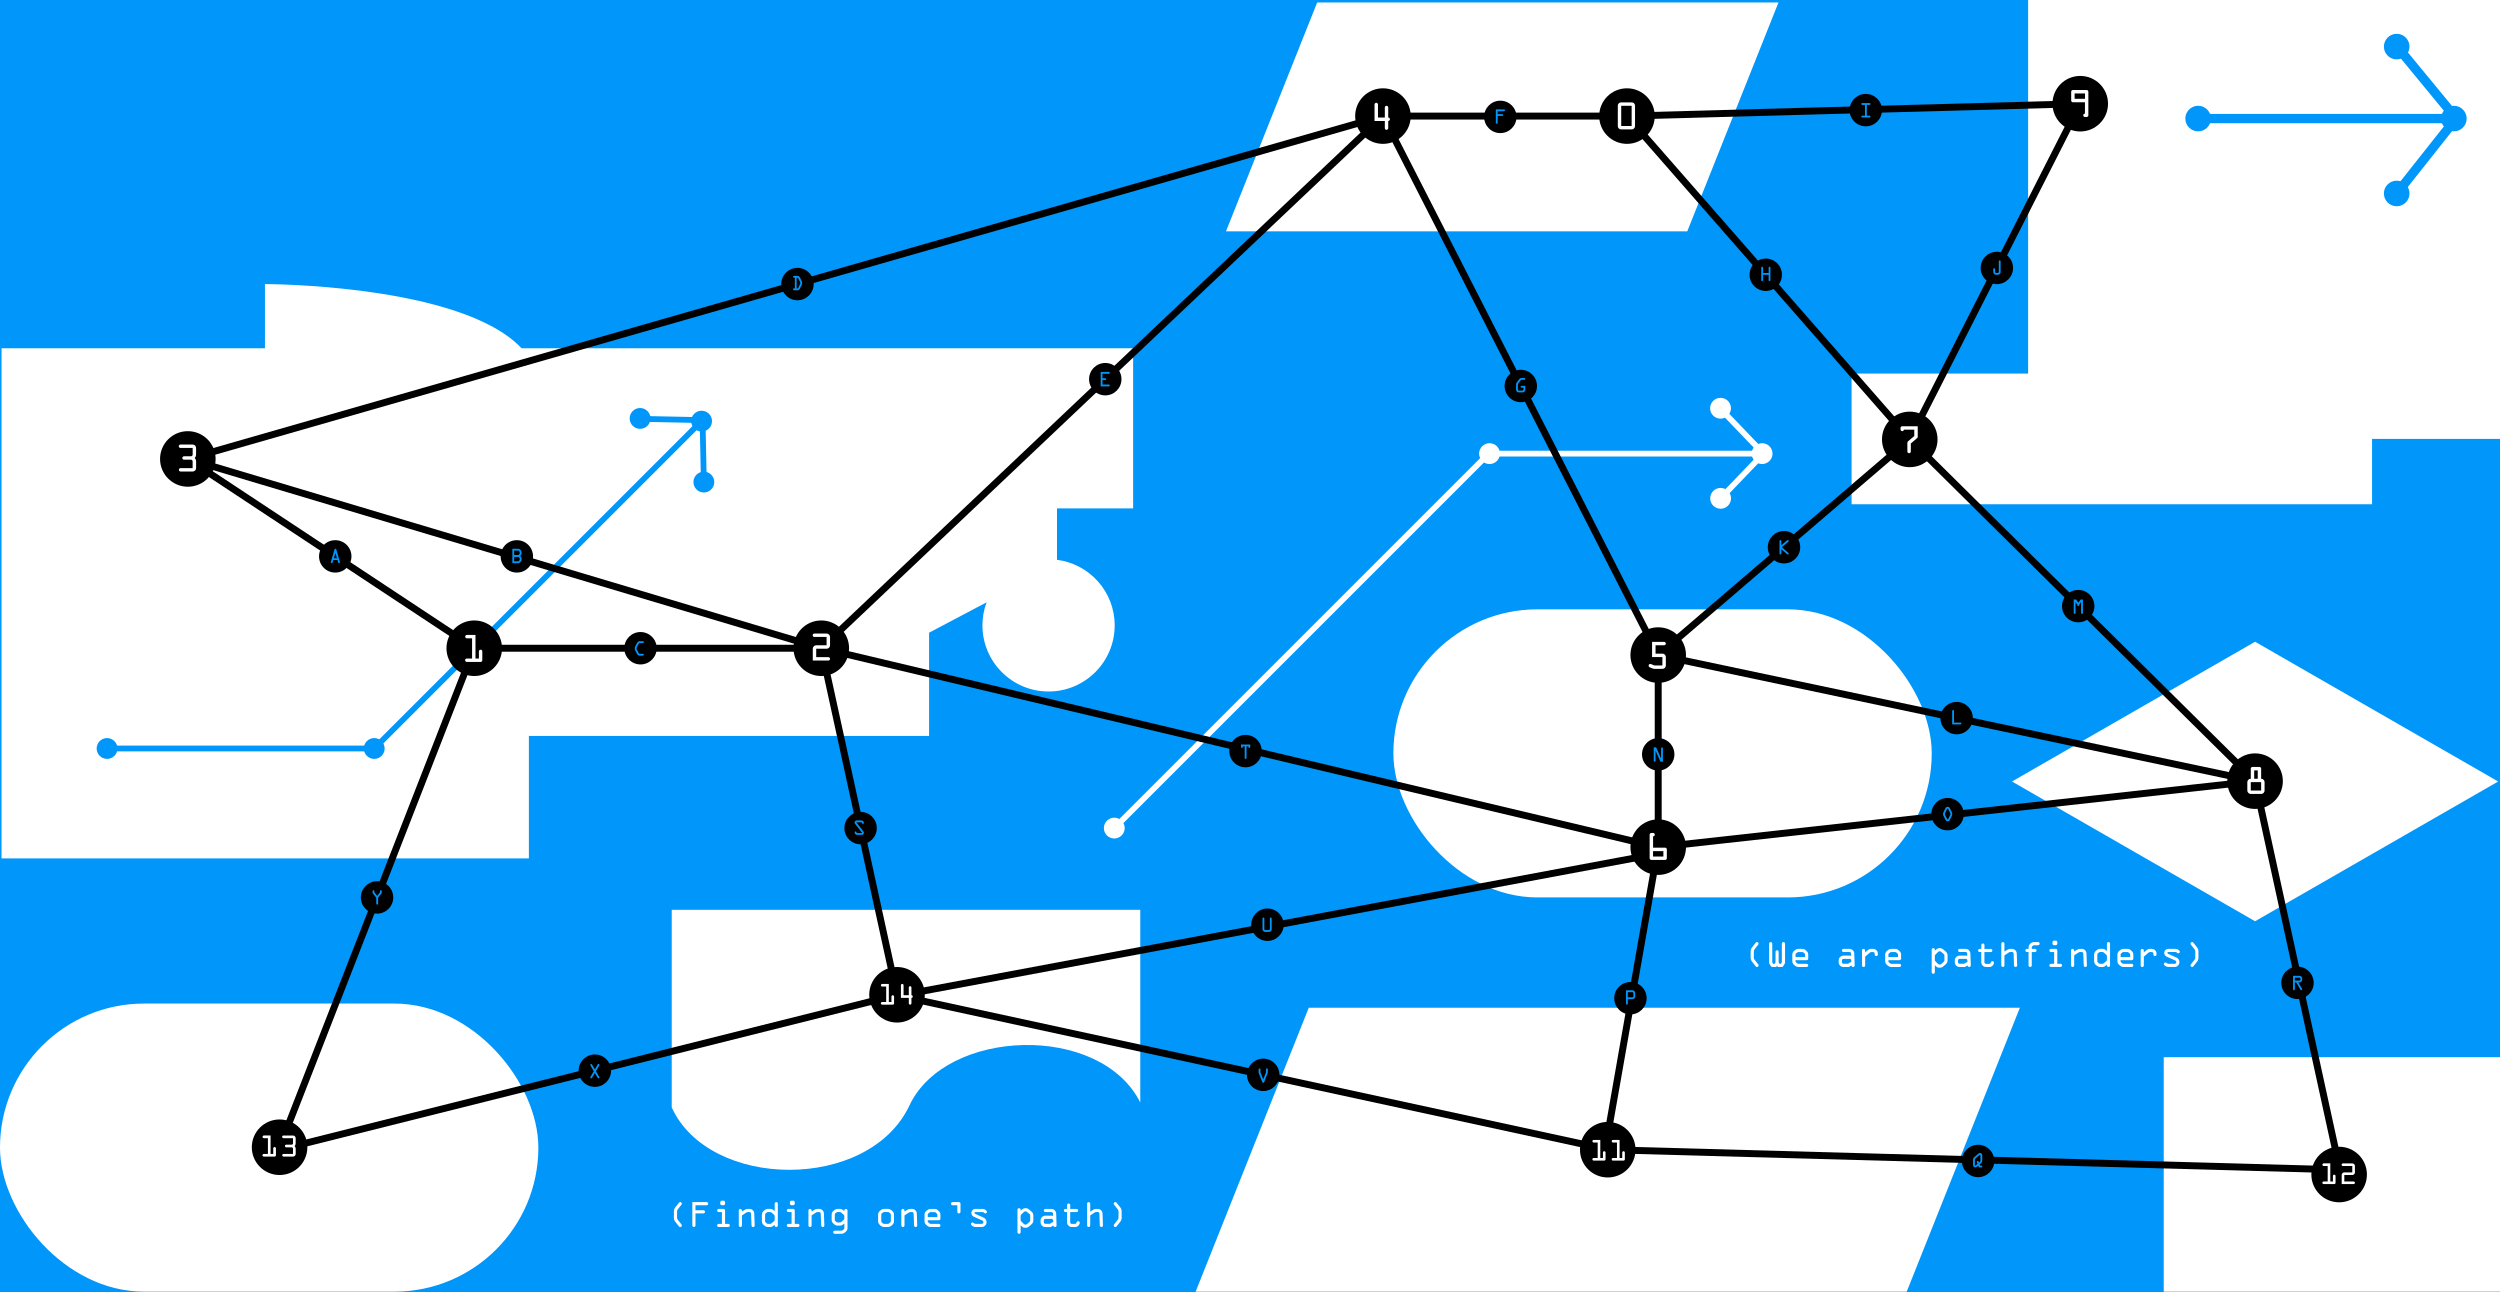 <svg version="1.1" xmlns="http://www.w3.org/2000/svg" xmlns:xlink="http://www.w3.org/1999/xlink" width="1800" height="930" viewBox="-277.909,-103.727,1800,930"><rect x="-277.909" y="-103.727" width="1800" height="930" fill="#333333" stroke="none"/><defs><clipPath id="clip-1"><rect x="-277.909" y="-103.727" width="1800" height="930" id="clip-1" fill="none" stroke="none" stroke-width="1"/></clipPath></defs><g id="document" fill="#ffffff" fill-rule="nonzero" stroke="#000000" stroke-width="0" stroke-linecap="butt" stroke-linejoin="miter" stroke-miterlimit="10" stroke-dasharray="" stroke-dashoffset="0" font-family="none" font-weight="none" font-size="none" text-anchor="none" style="mix-blend-mode: normal"><rect x="272" y="7.857" transform="scale(1,1.4)" width="700" height="500" id="Shape 1 1" vector-effect="non-scaling-stroke"/></g><g fill="none" fill-rule="nonzero" stroke="none" stroke-width="none" stroke-linecap="butt" stroke-linejoin="miter" stroke-miterlimit="10" stroke-dasharray="" stroke-dashoffset="0" font-family="none" font-weight="none" font-size="none" text-anchor="none" style="mix-blend-mode: normal"><g><g id="stage"><g id="layer1 1"><g clip-path="url(#clip-1)" id="Group 1"><g id="Group 1" fill="#0096fa" stroke="none" stroke-width="0"><rect x="-277.909" y="-103.727" width="1800" height="930" id="Shape 1"/></g><g id="Group 1" fill="#ffffff" stroke="none" stroke-width="0"><path d="M537.941,262.303v-115.26h-440.31c-43.49,-46.24 -184.78,-46.24 -184.78,-46.24v46.24h-189.65v367.26h379.69v-88.14h288.15v-74.36l41.39,-21.85c-1.92,5.17 -2.98,10.75 -2.98,16.59c0,26.29 21.32,47.61 47.61,47.61c26.29,0 47.61,-21.32 47.61,-47.61c0,-24.24 -18.12,-44.23 -41.54,-47.21v-37.02h54.81z" id="Path 1"/><rect x="725.321" y="334.983" width="387.62" height="207.44" rx="103.72" ry="103.72" id="Shape 1"/><rect x="-277.909" y="618.833" width="387.62" height="207.44" rx="103.72" ry="103.72" id="Shape 1"/><path d="M1522.421,-103.857h-340.08v269.09h-127.11v94.1h374.74v-47.05h92.45z" id="Path 1"/><path d="M936.921,62.843h-332.14l65.68,-164.81h332.14z" id="Path 1"/><path d="M1094.931,826.273h-511.99l81.47,-204.44h511.99z" id="Path 1"/><path d="M1345.741,358.323l-175.04,100.63l175.04,100.62l175.04,-100.62z" id="Path 1"/><rect x="1279.981" y="657.473" width="242.11" height="168.8" id="Shape 1"/><path d="M205.731,551.313v142.29c26.96,59.47 141.92,60.85 171.17,-1.42c26.24,-55.85 137.64,-59.43 166.19,-2.08v-138.79h-337.37z" id="Path 1"/></g><g id="Group 1" fill="none" stroke="#000000" stroke-width="5"><path d="M-76.609,722.283l140.16,-359.28" id="Path 1"/><path d="M-76.609,724.053l444.55,-111.43" id="Path 1"/><path d="M368.481,613.233l547.52,-102.35" id="Path 1"/><path d="M877.711,724.053l38.29,-217.84" id="Path 1"/><path d="M1406.811,738.543l-61.07,-279.84" id="Path 1"/><path d="M879.671,724.053l527.14,14.49" id="Path 1"/><path d="M367.941,612.513l-54.52,-249.51" id="Path 1"/><path d="M365.771,612.513l514.44,111.55" id="Path 1"/></g><g id="Group 1"><path d="M1490.551,-18.357h-182.73" id="Path 1" fill="none" stroke="#0096fa" stroke-width="6.71"/><path d="M1446.801,-71.607l43.75,53.11l-43.75,55.27" id="Path 1" fill="none" stroke="#0096fa" stroke-width="6.71"/><circle cx="1304.741" cy="-18.357" r="9.21" id="Shape 1" fill="#0096fa" stroke="none" stroke-width="0"/><circle cx="1447.711" cy="-70.177" r="9.21" id="Shape 1" fill="#0096fa" stroke="none" stroke-width="0"/><circle cx="1447.711" cy="35.563" r="9.21" id="Shape 1" fill="#0096fa" stroke="none" stroke-width="0"/><circle cx="1488.881" cy="-18.357" r="9.21" id="Shape 1" fill="#0096fa" stroke="none" stroke-width="0"/><g id="Group 1"><circle cx="990.801" cy="222.883" r="7.5" id="Shape 1" fill="#ffffff" stroke="none" stroke-width="0"/><circle cx="960.931" cy="255.073" r="7.5" id="Shape 1" fill="#ffffff" stroke="none" stroke-width="0"/><circle cx="960.871" cy="190.213" r="7.5" id="Shape 1" fill="#ffffff" stroke="none" stroke-width="0"/><circle cx="794.551" cy="222.883" r="7.5" id="Shape 1" fill="#ffffff" stroke="none" stroke-width="0"/><circle cx="524.371" cy="492.493" r="7.5" id="Shape 1" fill="#ffffff" stroke="none" stroke-width="0"/><g id="Group 1" stroke="#ffffff" stroke-width="4.17"><path d="M991.661,222.883h-197.11" id="Path 1" fill="#0096fa"/><path d="M795.011,221.863l-268.5,268.5" id="Path 1" fill="#0096fa"/><path d="M960.931,255.073l30.87,-32.19l-30.93,-32.24" id="Path 1" fill="none"/></g></g><g id="Group 1"><circle cx="227.231" cy="199.483" r="7.5" id="Shape 1" fill="#0096fa" stroke="none" stroke-width="0"/><circle cx="228.861" cy="243.363" r="7.5" id="Shape 1" fill="#0096fa" stroke="none" stroke-width="0"/><circle cx="182.951" cy="197.543" r="7.5" id="Shape 1" fill="#0096fa" stroke="none" stroke-width="0"/><circle cx="-8.469" cy="435.183" r="7.5" id="Shape 1" fill="#0096fa" stroke="none" stroke-width="0"/><circle cx="-200.829" cy="435.183" r="7.5" id="Shape 1" fill="#0096fa" stroke="none" stroke-width="0"/><g id="Group 1" stroke="#0096fa" stroke-width="4.17"><path d="M227.831,198.873l-236.3,236.31" id="Path 1" fill="#0096fa"/><path d="M-8.469,435.183h-192.36" id="Path 1" fill="#0096fa"/><path d="M228.861,243.363l-0.93,-44.59l-44.67,-0.92" id="Path 1" fill="none"/></g></g><g id="Group 1" fill="#ffffff" stroke="none" stroke-width="0"><path d="M984.841,581.353v4.36c0,0.58 0.18,1.1 0.54,1.55l2.7,3.46c0.13,0.15 0.19,0.37 0.19,0.65c0,0.36 -0.12,0.65 -0.35,0.86c-0.23,0.21 -0.51,0.31 -0.83,0.31c-0.33,0 -0.59,-0.12 -0.77,-0.35l-2.73,-3.49c-0.69,-0.85 -1.03,-1.77 -1.03,-2.76v-4.85c0,-0.96 0.34,-1.87 1.03,-2.74l2.73,-3.49c0.19,-0.23 0.44,-0.35 0.76,-0.35c0.32,0 0.59,0.1 0.83,0.31c0.24,0.21 0.36,0.49 0.36,0.86c0,0.27 -0.07,0.48 -0.21,0.65l-2.69,3.44c-0.35,0.46 -0.53,0.99 -0.53,1.58z" id="Path 1"/><path d="M1002.721,581.573v7.56l0.66,1.11h0.95l0.69,-1.14v-13.39c0,-0.32 0.12,-0.59 0.34,-0.82c0.23,-0.23 0.5,-0.34 0.82,-0.34c0.32,0 0.57,0.11 0.8,0.34c0.23,0.23 0.34,0.49 0.34,0.8v13.79c0,0.17 -0.09,0.41 -0.28,0.72l-1.05,1.74c-0.22,0.39 -0.54,0.58 -0.99,0.58h-2.14c-0.68,0 -1.11,-0.31 -1.3,-0.92c-0.21,0.61 -0.62,0.92 -1.24,0.92h-2c-0.58,0 -0.99,-0.21 -1.24,-0.64l-0.97,-1.63c-0.18,-0.3 -0.27,-0.55 -0.27,-0.77v-13.76c0,-0.32 0.12,-0.59 0.34,-0.82c0.23,-0.23 0.5,-0.34 0.82,-0.34c0.3,0 0.56,0.12 0.78,0.34c0.22,0.23 0.33,0.5 0.33,0.82v13.45l0.66,1.08h0.97l0.72,-1.14v-7.53c0,-0.32 0.11,-0.58 0.33,-0.8c0.22,-0.22 0.49,-0.33 0.8,-0.33c0.31,0 0.58,0.11 0.8,0.33c0.22,0.22 0.33,0.49 0.33,0.8z" id="Path 1"/><path d="M1024.011,583.733v2.74c0,0.31 -0.11,0.57 -0.34,0.8c-0.23,0.22 -0.49,0.34 -0.8,0.34h-8.03v0.66c0,0.39 0.17,0.72 0.5,0.99l0.66,0.55c0.36,0.28 0.7,0.42 1.03,0.42h5.84c0.31,0 0.57,0.11 0.8,0.33c0.22,0.22 0.34,0.49 0.34,0.8c0,0.31 -0.12,0.57 -0.34,0.8c-0.23,0.23 -0.49,0.34 -0.79,0.34h-5.99c-0.4,0 -0.81,-0.08 -1.25,-0.25c-0.44,-0.17 -0.76,-0.34 -0.97,-0.52l-1.01,-0.89c-0.32,-0.25 -0.58,-0.6 -0.79,-1.05c-0.21,-0.45 -0.32,-0.87 -0.32,-1.24v-5.2c0,-0.3 0.12,-0.7 0.34,-1.2c0.23,-0.5 0.52,-0.9 0.87,-1.18l0.95,-0.74c0.62,-0.5 1.31,-0.76 2.07,-0.76h3.19c0.8,0 1.56,0.33 2.27,1l0.85,0.81c0.61,0.55 0.92,1.37 0.92,2.46zM1014.871,583.553v1.76h6.89v-1.58c0,-0.42 -0.13,-0.75 -0.39,-0.97l-0.66,-0.58c-0.34,-0.28 -0.65,-0.42 -0.92,-0.42h-2.85c-0.35,0 -0.67,0.12 -0.96,0.37l-0.66,0.55c-0.3,0.22 -0.45,0.52 -0.45,0.88z" id="CompoundPath 1"/><path d="M1049.401,584.313h4.45c0.24,0 0.59,0.05 1.06,0.16l-0.03,-1.61c0,-0.32 -0.11,-0.58 -0.33,-0.8c-0.22,-0.22 -0.49,-0.33 -0.81,-0.33h-4.32c-0.31,0 -0.57,-0.11 -0.8,-0.34c-0.23,-0.23 -0.34,-0.49 -0.34,-0.8c0,-0.31 0.11,-0.58 0.33,-0.8c0.22,-0.22 0.49,-0.33 0.81,-0.33h4.32c0.94,0 1.74,0.33 2.4,0.99c0.66,0.66 1.01,1.46 1.04,2.42l0.28,8.5c0,0.32 -0.11,0.58 -0.34,0.8c-0.22,0.22 -0.49,0.33 -0.8,0.33c-0.32,0 -0.6,-0.11 -0.83,-0.33c-0.22,-0.22 -0.34,-0.49 -0.34,-0.8l-1.92,1.14h-3.84c-0.96,0 -1.77,-0.33 -2.44,-1c-0.67,-0.67 -1,-1.48 -1,-2.43v-1.32c0,-0.95 0.34,-1.75 1.01,-2.43c0.67,-0.67 1.48,-1.01 2.43,-1.01zM1055.081,588.733l-0.07,-0.96c0,-0.33 -0.12,-0.59 -0.34,-0.81c-0.22,-0.22 -0.48,-0.32 -0.8,-0.32h-4.48c-0.32,0 -0.58,0.11 -0.8,0.33c-0.22,0.22 -0.33,0.49 -0.33,0.8v1.27c0,0.31 0.11,0.57 0.34,0.8c0.23,0.23 0.49,0.34 0.8,0.34h3.21l2.48,-1.45z" id="CompoundPath 1"/><path d="M1062.731,591.373v-10.77c0,-0.32 0.11,-0.59 0.33,-0.82c0.22,-0.23 0.49,-0.34 0.8,-0.34c0.31,0 0.58,0.11 0.8,0.34c0.22,0.23 0.33,0.5 0.33,0.82v1.42l1.85,-1.58c0.77,-0.65 1.51,-0.97 2.24,-0.97h1.66c0.94,0 1.74,0.33 2.41,1c0.67,0.67 1,1.47 1,2.41v0.61c0,0.32 -0.11,0.6 -0.33,0.83c-0.22,0.22 -0.49,0.34 -0.8,0.34c-0.31,0 -0.58,-0.11 -0.8,-0.33c-0.22,-0.22 -0.33,-0.49 -0.33,-0.8v-0.64c0,-0.32 -0.11,-0.58 -0.33,-0.8c-0.22,-0.22 -0.49,-0.33 -0.8,-0.33h-1.47c-0.32,0 -0.67,0.17 -1.05,0.5l-3.23,2.8v6.34c0,0.32 -0.11,0.58 -0.34,0.8c-0.22,0.22 -0.49,0.33 -0.8,0.33c-0.31,0 -0.58,-0.11 -0.8,-0.33c-0.22,-0.22 -0.33,-0.49 -0.33,-0.8z" id="Path 1"/><path d="M1090.891,583.733v2.74c0,0.31 -0.11,0.57 -0.34,0.8c-0.23,0.22 -0.49,0.34 -0.8,0.34h-8.03v0.66c0,0.39 0.17,0.72 0.5,0.99l0.66,0.55c0.36,0.28 0.7,0.42 1.03,0.42h5.84c0.31,0 0.57,0.11 0.8,0.33c0.22,0.22 0.34,0.49 0.34,0.8c0,0.31 -0.12,0.57 -0.34,0.8c-0.23,0.23 -0.49,0.34 -0.79,0.34h-5.99c-0.4,0 -0.81,-0.08 -1.25,-0.25c-0.44,-0.17 -0.76,-0.34 -0.97,-0.52l-1.01,-0.89c-0.32,-0.25 -0.58,-0.6 -0.79,-1.05c-0.21,-0.45 -0.32,-0.87 -0.32,-1.24v-5.2c0,-0.3 0.12,-0.7 0.34,-1.2c0.23,-0.5 0.52,-0.9 0.87,-1.18l0.95,-0.74c0.62,-0.5 1.31,-0.76 2.07,-0.76h3.19c0.8,0 1.56,0.33 2.27,1l0.85,0.81c0.61,0.55 0.92,1.37 0.92,2.46zM1081.751,583.553v1.76h6.89v-1.58c0,-0.42 -0.13,-0.75 -0.39,-0.97l-0.66,-0.58c-0.34,-0.28 -0.65,-0.42 -0.92,-0.42h-2.85c-0.35,0 -0.67,0.12 -0.96,0.37l-0.66,0.55c-0.3,0.22 -0.45,0.52 -0.45,0.88z" id="CompoundPath 1"/><path d="M1115.191,591.213v5.03c0,0.32 -0.11,0.6 -0.33,0.82c-0.22,0.23 -0.49,0.34 -0.8,0.34c-0.31,0 -0.59,-0.11 -0.82,-0.34c-0.23,-0.22 -0.34,-0.5 -0.34,-0.82v-16.19c0,-0.31 0.11,-0.57 0.34,-0.8c0.23,-0.23 0.5,-0.34 0.82,-0.34c0.31,0 0.57,0.11 0.8,0.34c0.23,0.23 0.34,0.49 0.34,0.8v0.73c1.1,-1.23 2.19,-1.84 3.26,-1.84h0.53c0.8,0 1.54,0.3 2.22,0.89l1.89,1.64c0.83,0.72 1.24,1.64 1.24,2.74v3.54c0,1.12 -0.45,2.06 -1.34,2.83l-1.85,1.59c-0.61,0.56 -1.39,0.84 -2.33,0.84h-0.5c-0.88,0 -1.63,-0.31 -2.24,-0.92l-0.88,-0.88zM1118.391,590.713h0.58c0.28,0 0.58,-0.14 0.89,-0.42l1.77,-1.55c0.3,-0.23 0.45,-0.55 0.45,-0.96v-3.66c0,-0.36 -0.17,-0.68 -0.5,-0.96l-1.91,-1.64c-0.22,-0.19 -0.45,-0.28 -0.7,-0.28h-0.66c-0.25,0 -0.58,0.21 -0.99,0.62l-1.69,1.68c-0.3,0.3 -0.45,0.63 -0.45,1v2.91c0,0.35 0.17,0.69 0.5,1.03l1.64,1.63c0.41,0.41 0.76,0.61 1.07,0.61z" id="CompoundPath 1"/><path d="M1133.001,584.313h4.45c0.24,0 0.59,0.05 1.06,0.16l-0.03,-1.61c0,-0.32 -0.11,-0.58 -0.33,-0.8c-0.22,-0.22 -0.49,-0.33 -0.81,-0.33h-4.32c-0.31,0 -0.57,-0.11 -0.8,-0.34c-0.23,-0.23 -0.34,-0.49 -0.34,-0.8c0,-0.31 0.11,-0.58 0.33,-0.8c0.22,-0.22 0.49,-0.33 0.81,-0.33h4.32c0.94,0 1.74,0.33 2.4,0.99c0.66,0.66 1.01,1.46 1.04,2.42l0.28,8.5c0,0.32 -0.11,0.58 -0.34,0.8c-0.22,0.22 -0.49,0.33 -0.8,0.33c-0.32,0 -0.6,-0.11 -0.83,-0.33c-0.22,-0.22 -0.34,-0.49 -0.34,-0.8l-1.92,1.14h-3.84c-0.96,0 -1.77,-0.33 -2.44,-1c-0.67,-0.67 -1,-1.48 -1,-2.43v-1.32c0,-0.95 0.34,-1.75 1.01,-2.43c0.67,-0.67 1.48,-1.01 2.43,-1.01zM1138.681,588.733l-0.07,-0.96c0,-0.33 -0.12,-0.59 -0.34,-0.81c-0.22,-0.22 -0.48,-0.32 -0.8,-0.32h-4.48c-0.32,0 -0.58,0.11 -0.8,0.33c-0.22,0.22 -0.33,0.49 -0.33,0.8v1.27c0,0.31 0.11,0.57 0.34,0.8c0.23,0.23 0.49,0.34 0.8,0.34h3.21l2.48,-1.45z" id="CompoundPath 1"/><path d="M1154.311,592.513h-2.27c-0.94,0 -1.74,-0.33 -2.42,-1c-0.68,-0.67 -1.01,-1.47 -1.01,-2.41v-7.37h-1.16c-0.32,0 -0.58,-0.11 -0.8,-0.32c-0.22,-0.22 -0.33,-0.49 -0.33,-0.81c0,-0.32 0.11,-0.58 0.33,-0.8c0.22,-0.22 0.49,-0.33 0.8,-0.33h1.19v-2.78c0,-0.32 0.11,-0.58 0.33,-0.8c0.22,-0.22 0.49,-0.33 0.8,-0.33c0.3,0 0.56,0.11 0.79,0.34c0.23,0.22 0.34,0.49 0.34,0.8v2.78h4.57c0.31,0 0.57,0.11 0.8,0.34c0.23,0.23 0.34,0.49 0.34,0.8c0,0.31 -0.11,0.58 -0.34,0.8c-0.23,0.22 -0.49,0.33 -0.8,0.33h-4.6v7.37c0,0.31 0.11,0.57 0.34,0.8c0.23,0.22 0.5,0.34 0.82,0.34h2.22c0.6,0 1,-0.33 1.2,-0.98c0.2,-0.65 0.58,-0.98 1.15,-0.98c0.33,0 0.61,0.11 0.82,0.33c0.21,0.22 0.32,0.5 0.32,0.83c0,0.68 -0.32,1.37 -0.97,2.05c-0.65,0.68 -1.47,1.02 -2.47,1.02z" id="Path 1"/><path d="M1163.031,591.373v-15.69c0,-0.31 0.11,-0.57 0.33,-0.78c0.22,-0.22 0.49,-0.32 0.8,-0.32c0.31,0 0.58,0.11 0.8,0.33c0.22,0.22 0.33,0.49 0.33,0.8v5.73l1.82,-1.19c0.83,-0.52 1.57,-0.78 2.22,-0.78h1.41c0.93,0 1.73,0.33 2.39,0.99c0.67,0.66 1.01,1.47 1.04,2.41l0.28,8.5c0,0.32 -0.1,0.58 -0.32,0.8c-0.23,0.22 -0.5,0.33 -0.81,0.33c-0.31,0 -0.58,-0.12 -0.8,-0.34c-0.22,-0.23 -0.33,-0.49 -0.34,-0.79l-0.28,-8.53c0,-0.31 -0.13,-0.57 -0.35,-0.8c-0.23,-0.22 -0.5,-0.34 -0.81,-0.34h-1.27c-0.29,0 -0.6,0.11 -0.95,0.34l-3.23,2.11v7.22c0,0.32 -0.11,0.58 -0.33,0.8c-0.22,0.22 -0.49,0.33 -0.8,0.33c-0.31,0 -0.58,-0.11 -0.8,-0.33c-0.22,-0.22 -0.33,-0.49 -0.33,-0.8z" id="Path 1"/><path d="M1184.951,581.733v9.64c0,0.32 -0.11,0.58 -0.34,0.8c-0.23,0.22 -0.49,0.33 -0.8,0.33c-0.33,0 -0.6,-0.11 -0.83,-0.33c-0.23,-0.22 -0.34,-0.49 -0.34,-0.8v-9.64h-1.16c-0.32,0 -0.58,-0.11 -0.8,-0.34c-0.22,-0.23 -0.33,-0.49 -0.33,-0.8c0,-0.31 0.1,-0.56 0.3,-0.79c0.2,-0.23 0.48,-0.34 0.83,-0.34h1.19v-0.88c0,-1.16 0.4,-2.13 1.2,-2.89c0.8,-0.77 1.79,-1.15 2.98,-1.15h2.66c0.32,0 0.58,0.11 0.8,0.34c0.22,0.23 0.33,0.5 0.33,0.83c0,0.31 -0.11,0.57 -0.34,0.8c-0.23,0.23 -0.49,0.34 -0.8,0.34h-2.66c-0.54,0 -0.99,0.16 -1.34,0.49c-0.36,0.32 -0.53,0.74 -0.53,1.26v0.88h2.27c0.31,0 0.57,0.1 0.8,0.33c0.23,0.23 0.34,0.5 0.34,0.81c0,0.31 -0.11,0.57 -0.34,0.8c-0.23,0.22 -0.49,0.34 -0.8,0.34h-2.3z" id="Path 1"/><path d="M1205.661,592.483h-6.92c-0.32,0 -0.58,-0.11 -0.8,-0.33c-0.22,-0.22 -0.33,-0.49 -0.33,-0.8c0,-0.31 0.11,-0.57 0.33,-0.8c0.22,-0.22 0.49,-0.34 0.8,-0.34h2.32v-8.47h-2.3c-0.32,0 -0.58,-0.11 -0.8,-0.34c-0.22,-0.23 -0.33,-0.49 -0.33,-0.8c0,-0.31 0.11,-0.59 0.33,-0.82c0.22,-0.23 0.49,-0.34 0.8,-0.34h3.46c0.32,0 0.58,0.11 0.8,0.34c0.22,0.23 0.33,0.5 0.33,0.82v9.61h2.27c0.31,0 0.59,0.11 0.82,0.33c0.23,0.22 0.34,0.49 0.34,0.8c0,0.31 -0.11,0.58 -0.34,0.8c-0.23,0.22 -0.49,0.33 -0.8,0.33zM1201.041,573.543h1.19c0.32,0 0.58,0.11 0.8,0.33c0.22,0.22 0.33,0.49 0.33,0.8v0.97c0,0.32 -0.11,0.59 -0.33,0.82c-0.22,0.23 -0.49,0.34 -0.8,0.34h-1.22c-0.32,0 -0.6,-0.12 -0.82,-0.35c-0.22,-0.23 -0.33,-0.5 -0.32,-0.78l0.03,-1c0,-0.32 0.11,-0.58 0.33,-0.8c0.22,-0.22 0.49,-0.33 0.8,-0.33z" id="CompoundPath 1"/><path d="M1218.591,582.103l-3.1,2.01v7.26c0,0.31 -0.11,0.57 -0.34,0.8c-0.22,0.23 -0.49,0.34 -0.8,0.34c-0.31,0 -0.57,-0.11 -0.8,-0.34c-0.23,-0.23 -0.34,-0.49 -0.34,-0.8v-10.77c0,-0.32 0.11,-0.59 0.33,-0.82c0.22,-0.23 0.49,-0.34 0.8,-0.34c0.31,0 0.57,0.11 0.8,0.34c0.23,0.23 0.34,0.5 0.34,0.82v0.76l2.07,-1.26c0.7,-0.44 1.48,-0.66 2.36,-0.66h1.06c0.9,0 1.68,0.32 2.34,0.96c0.66,0.64 1.01,1.43 1.04,2.37l0.31,8.61c0,0.31 -0.1,0.57 -0.32,0.8c-0.22,0.23 -0.5,0.34 -0.81,0.34c-0.3,0 -0.56,-0.1 -0.78,-0.3c-0.23,-0.2 -0.34,-0.48 -0.35,-0.83l-0.34,-8.47c-0.03,-0.79 -0.44,-1.19 -1.25,-1.19h-1.11c-0.34,0 -0.71,0.13 -1.11,0.39z" id="Path 1"/><path d="M1239.071,581.043v-5.37c0,-0.32 0.11,-0.58 0.32,-0.8c0.22,-0.22 0.48,-0.33 0.78,-0.33c0.3,0 0.59,0.11 0.82,0.33c0.23,0.22 0.34,0.49 0.34,0.8v15.69c0,0.32 -0.11,0.58 -0.34,0.8c-0.23,0.22 -0.49,0.33 -0.8,0.33c-0.32,0 -0.59,-0.11 -0.81,-0.33c-0.22,-0.22 -0.32,-0.49 -0.32,-0.8v-0.5c-1.11,1.09 -2.15,1.64 -3.11,1.64h-1.93c-0.78,0 -1.55,-0.33 -2.33,-1l-0.95,-0.8c-0.22,-0.21 -0.42,-0.55 -0.61,-1.04c-0.19,-0.49 -0.29,-0.94 -0.29,-1.37v-4.62c0,-0.51 0.11,-1.01 0.32,-1.49c0.22,-0.48 0.47,-0.84 0.76,-1.09l0.93,-0.8c0.67,-0.58 1.45,-0.87 2.35,-0.87h1.63c0.89,0 1.7,0.32 2.43,0.95l0.78,0.66zM1235.771,581.733h-1.58c-0.33,0 -0.64,0.12 -0.91,0.36l-0.73,0.64c-0.25,0.23 -0.38,0.51 -0.38,0.87v4.81c0,0.32 0.15,0.6 0.45,0.85l0.74,0.64c0.23,0.21 0.48,0.31 0.74,0.31h1.85c0.24,0 0.53,-0.14 0.87,-0.42l1.8,-1.49c0.3,-0.26 0.45,-0.58 0.45,-0.97v-2.46c0,-0.55 -0.16,-0.96 -0.47,-1.22l-1.85,-1.58c-0.24,-0.23 -0.57,-0.34 -0.97,-0.34z" id="CompoundPath 1"/><path d="M1258.091,583.733v2.74c0,0.31 -0.11,0.57 -0.34,0.8c-0.23,0.22 -0.49,0.34 -0.8,0.34h-8.03v0.66c0,0.39 0.17,0.72 0.5,0.99l0.66,0.55c0.36,0.28 0.7,0.42 1.03,0.42h5.84c0.31,0 0.57,0.11 0.8,0.33c0.22,0.22 0.34,0.49 0.34,0.8c0,0.31 -0.12,0.57 -0.34,0.8c-0.23,0.23 -0.49,0.34 -0.79,0.34h-5.99c-0.4,0 -0.81,-0.08 -1.25,-0.25c-0.44,-0.17 -0.76,-0.34 -0.97,-0.52l-1.01,-0.89c-0.32,-0.25 -0.58,-0.6 -0.79,-1.05c-0.21,-0.45 -0.32,-0.87 -0.32,-1.24v-5.2c0,-0.3 0.12,-0.7 0.34,-1.2c0.23,-0.5 0.52,-0.9 0.87,-1.18l0.95,-0.74c0.62,-0.5 1.31,-0.76 2.07,-0.76h3.19c0.8,0 1.56,0.33 2.27,1l0.85,0.81c0.61,0.55 0.92,1.37 0.92,2.46zM1248.951,583.553v1.76h6.89v-1.58c0,-0.42 -0.13,-0.75 -0.39,-0.97l-0.66,-0.58c-0.34,-0.28 -0.65,-0.42 -0.92,-0.42h-2.85c-0.35,0 -0.67,0.12 -0.96,0.37l-0.66,0.55c-0.3,0.22 -0.45,0.52 -0.45,0.88z" id="CompoundPath 1"/><path d="M1263.371,591.373v-10.77c0,-0.32 0.11,-0.59 0.33,-0.82c0.22,-0.23 0.49,-0.34 0.8,-0.34c0.31,0 0.58,0.11 0.8,0.34c0.22,0.23 0.33,0.5 0.33,0.82v1.42l1.85,-1.58c0.77,-0.65 1.51,-0.97 2.24,-0.97h1.66c0.94,0 1.74,0.33 2.41,1c0.67,0.67 1,1.47 1,2.41v0.61c0,0.32 -0.11,0.6 -0.33,0.83c-0.22,0.22 -0.49,0.34 -0.8,0.34c-0.31,0 -0.58,-0.11 -0.8,-0.33c-0.22,-0.22 -0.33,-0.49 -0.33,-0.8v-0.64c0,-0.32 -0.11,-0.58 -0.33,-0.8c-0.22,-0.22 -0.49,-0.33 -0.8,-0.33h-1.47c-0.32,0 -0.67,0.17 -1.05,0.5l-3.23,2.8v6.34c0,0.32 -0.11,0.58 -0.34,0.8c-0.22,0.22 -0.49,0.33 -0.8,0.33c-0.31,0 -0.58,-0.11 -0.8,-0.33c-0.22,-0.22 -0.33,-0.49 -0.33,-0.8z" id="Path 1"/><path d="M1283.271,579.463h5.2c0.81,0 1.53,0.24 2.15,0.72c0.62,0.48 0.93,0.95 0.93,1.41c0,0.33 -0.11,0.59 -0.34,0.8c-0.23,0.21 -0.48,0.31 -0.76,0.31c-0.36,0 -0.69,-0.16 -0.99,-0.49c-0.3,-0.32 -0.61,-0.49 -0.93,-0.49h-5.14c-0.5,0 -0.76,0.21 -0.76,0.63c0,0.29 0.17,0.52 0.5,0.67l6.04,2.69c0.61,0.27 1.12,0.71 1.51,1.3c0.39,0.6 0.59,1.26 0.59,1.99c0,0.97 -0.34,1.8 -1.03,2.47c-0.69,0.67 -1.47,1.01 -2.35,1.01h-4.6c-0.79,0 -1.53,-0.24 -2.21,-0.72c-0.68,-0.48 -1.02,-0.94 -1.02,-1.39c0,-0.3 0.11,-0.56 0.33,-0.79c0.22,-0.23 0.51,-0.34 0.86,-0.34c0.29,0 0.6,0.16 0.93,0.49c0.33,0.33 0.8,0.49 1.43,0.49h4.23c0.33,0 0.61,-0.13 0.84,-0.39c0.23,-0.26 0.34,-0.55 0.34,-0.88c0,-0.51 -0.25,-0.88 -0.76,-1.11l-6.1,-2.74c-0.59,-0.26 -1.04,-0.64 -1.35,-1.14c-0.32,-0.5 -0.47,-1 -0.47,-1.51c0,-0.81 0.28,-1.51 0.84,-2.11c0.56,-0.59 1.26,-0.89 2.09,-0.89z" id="Path 1"/><path d="M1302.711,585.723v-4.4c0,-0.57 -0.18,-1.09 -0.55,-1.55l-2.71,-3.44c-0.13,-0.17 -0.2,-0.38 -0.2,-0.63c0,-0.35 0.12,-0.63 0.36,-0.86c0.24,-0.22 0.51,-0.33 0.82,-0.33c0.31,0 0.57,0.12 0.76,0.35l2.77,3.49c0.67,0.84 1,1.75 1,2.74v4.85c0,1.01 -0.33,1.93 -1,2.76l-2.77,3.49c-0.19,0.23 -0.45,0.35 -0.77,0.35c-0.31,0 -0.58,-0.11 -0.81,-0.32c-0.23,-0.21 -0.35,-0.5 -0.35,-0.86c0,-0.27 0.07,-0.49 0.19,-0.65l2.71,-3.44c0.37,-0.45 0.55,-0.97 0.55,-1.56z" id="Path 1"/></g><g id="Group 1" fill="#ffffff" stroke="none" stroke-width="0"><path d="M209.561,768.583v4.36c0,0.58 0.18,1.1 0.54,1.55l2.7,3.46c0.13,0.15 0.19,0.37 0.19,0.65c0,0.36 -0.12,0.65 -0.35,0.86c-0.23,0.21 -0.51,0.31 -0.83,0.31c-0.33,0 -0.59,-0.12 -0.77,-0.35l-2.73,-3.49c-0.69,-0.85 -1.03,-1.77 -1.03,-2.76v-4.85c0,-0.96 0.34,-1.87 1.03,-2.74l2.73,-3.49c0.19,-0.23 0.44,-0.35 0.76,-0.35c0.32,0 0.59,0.1 0.83,0.31c0.24,0.21 0.36,0.49 0.36,0.86c0,0.27 -0.07,0.48 -0.21,0.65l-2.69,3.44c-0.35,0.46 -0.53,0.99 -0.53,1.58z" id="Path 1"/><path d="M220.571,778.603v-16.83h10.3c0.3,0 0.56,0.11 0.79,0.34c0.23,0.23 0.34,0.49 0.34,0.8c0,0.31 -0.11,0.59 -0.34,0.82c-0.23,0.23 -0.49,0.34 -0.8,0.34h-8.03v3.57h5.76c0.32,0 0.58,0.11 0.8,0.33c0.22,0.22 0.33,0.49 0.33,0.8c0,0.31 -0.11,0.58 -0.33,0.8c-0.22,0.22 -0.49,0.33 -0.8,0.33h-5.76v8.69c0,0.32 -0.11,0.58 -0.33,0.8c-0.22,0.22 -0.49,0.33 -0.8,0.33c-0.31,0 -0.58,-0.11 -0.8,-0.33c-0.22,-0.22 -0.33,-0.49 -0.33,-0.8z" id="Path 1"/><path d="M246.461,779.713h-6.92c-0.32,0 -0.58,-0.11 -0.8,-0.33c-0.22,-0.22 -0.33,-0.49 -0.33,-0.8c0,-0.31 0.11,-0.57 0.33,-0.8c0.22,-0.22 0.49,-0.34 0.8,-0.34h2.32v-8.47h-2.3c-0.32,0 -0.58,-0.11 -0.8,-0.34c-0.22,-0.23 -0.33,-0.49 -0.33,-0.8c0,-0.31 0.11,-0.59 0.33,-0.82c0.22,-0.23 0.49,-0.34 0.8,-0.34h3.46c0.32,0 0.58,0.11 0.8,0.34c0.22,0.23 0.33,0.5 0.33,0.82v9.61h2.27c0.31,0 0.59,0.11 0.82,0.33c0.23,0.22 0.34,0.49 0.34,0.8c0,0.31 -0.11,0.58 -0.34,0.8c-0.23,0.22 -0.49,0.33 -0.8,0.33zM241.841,760.773h1.19c0.32,0 0.58,0.11 0.8,0.33c0.22,0.22 0.33,0.49 0.33,0.8v0.97c0,0.32 -0.11,0.59 -0.33,0.82c-0.22,0.23 -0.49,0.34 -0.8,0.34h-1.22c-0.32,0 -0.6,-0.12 -0.82,-0.35c-0.22,-0.23 -0.33,-0.5 -0.32,-0.78l0.03,-1c0,-0.32 0.11,-0.58 0.33,-0.8c0.22,-0.22 0.49,-0.33 0.8,-0.33z" id="CompoundPath 1"/><path d="M259.391,769.333l-3.1,2.01v7.26c0,0.31 -0.11,0.57 -0.34,0.8c-0.22,0.23 -0.49,0.34 -0.8,0.34c-0.31,0 -0.57,-0.11 -0.8,-0.34c-0.23,-0.23 -0.34,-0.49 -0.34,-0.8v-10.77c0,-0.32 0.11,-0.59 0.33,-0.82c0.22,-0.23 0.49,-0.34 0.8,-0.34c0.31,0 0.57,0.11 0.8,0.34c0.23,0.23 0.34,0.5 0.34,0.82v0.76l2.07,-1.26c0.7,-0.44 1.48,-0.66 2.36,-0.66h1.06c0.9,0 1.68,0.32 2.34,0.96c0.66,0.64 1.01,1.43 1.04,2.37l0.31,8.61c0,0.31 -0.1,0.57 -0.32,0.8c-0.22,0.23 -0.5,0.34 -0.81,0.34c-0.3,0 -0.56,-0.1 -0.78,-0.3c-0.23,-0.2 -0.34,-0.48 -0.35,-0.83l-0.34,-8.47c-0.03,-0.79 -0.44,-1.19 -1.25,-1.19h-1.11c-0.34,0 -0.71,0.13 -1.11,0.39z" id="Path 1"/><path d="M279.871,768.273v-5.37c0,-0.32 0.11,-0.58 0.32,-0.8c0.22,-0.22 0.48,-0.33 0.78,-0.33c0.3,0 0.59,0.11 0.82,0.33c0.23,0.22 0.34,0.49 0.34,0.8v15.69c0,0.32 -0.11,0.58 -0.34,0.8c-0.23,0.22 -0.49,0.33 -0.8,0.33c-0.32,0 -0.59,-0.11 -0.81,-0.33c-0.22,-0.22 -0.32,-0.49 -0.32,-0.8v-0.5c-1.11,1.09 -2.15,1.64 -3.11,1.64h-1.93c-0.78,0 -1.55,-0.33 -2.33,-1l-0.95,-0.8c-0.22,-0.21 -0.42,-0.55 -0.61,-1.04c-0.19,-0.49 -0.29,-0.94 -0.29,-1.37v-4.62c0,-0.51 0.11,-1.01 0.32,-1.49c0.22,-0.48 0.47,-0.84 0.76,-1.09l0.93,-0.8c0.67,-0.58 1.45,-0.87 2.35,-0.87h1.63c0.89,0 1.7,0.32 2.43,0.95l0.78,0.66zM276.571,768.963h-1.58c-0.33,0 -0.64,0.12 -0.91,0.36l-0.73,0.64c-0.25,0.23 -0.38,0.51 -0.38,0.87v4.81c0,0.32 0.15,0.6 0.45,0.85l0.74,0.64c0.23,0.21 0.48,0.31 0.74,0.31h1.85c0.24,0 0.53,-0.14 0.87,-0.42l1.8,-1.49c0.3,-0.26 0.45,-0.58 0.45,-0.97v-2.46c0,-0.55 -0.16,-0.96 -0.47,-1.22l-1.85,-1.58c-0.24,-0.23 -0.57,-0.34 -0.97,-0.34z" id="CompoundPath 1"/><path d="M296.621,779.713h-6.92c-0.32,0 -0.58,-0.11 -0.8,-0.33c-0.22,-0.22 -0.33,-0.49 -0.33,-0.8c0,-0.31 0.11,-0.57 0.33,-0.8c0.22,-0.22 0.49,-0.34 0.8,-0.34h2.32v-8.47h-2.3c-0.32,0 -0.58,-0.11 -0.8,-0.34c-0.22,-0.23 -0.33,-0.49 -0.33,-0.8c0,-0.31 0.11,-0.59 0.33,-0.82c0.22,-0.23 0.49,-0.34 0.8,-0.34h3.46c0.32,0 0.58,0.11 0.8,0.34c0.22,0.23 0.33,0.5 0.33,0.82v9.61h2.27c0.31,0 0.59,0.11 0.82,0.33c0.23,0.22 0.34,0.49 0.34,0.8c0,0.31 -0.11,0.58 -0.34,0.8c-0.23,0.22 -0.49,0.33 -0.8,0.33zM292.001,760.773h1.19c0.32,0 0.58,0.11 0.8,0.33c0.22,0.22 0.33,0.49 0.33,0.8v0.97c0,0.32 -0.11,0.59 -0.33,0.82c-0.22,0.23 -0.49,0.34 -0.8,0.34h-1.22c-0.32,0 -0.6,-0.12 -0.82,-0.35c-0.22,-0.23 -0.33,-0.5 -0.32,-0.78l0.03,-1c0,-0.32 0.11,-0.58 0.33,-0.8c0.22,-0.22 0.49,-0.33 0.8,-0.33z" id="CompoundPath 1"/><path d="M309.551,769.333l-3.1,2.01v7.26c0,0.31 -0.11,0.57 -0.34,0.8c-0.22,0.23 -0.49,0.34 -0.8,0.34c-0.31,0 -0.57,-0.11 -0.8,-0.34c-0.23,-0.23 -0.34,-0.49 -0.34,-0.8v-10.77c0,-0.32 0.11,-0.59 0.33,-0.82c0.22,-0.23 0.49,-0.34 0.8,-0.34c0.31,0 0.57,0.11 0.8,0.34c0.23,0.23 0.34,0.5 0.34,0.82v0.76l2.07,-1.26c0.7,-0.44 1.48,-0.66 2.36,-0.66h1.06c0.9,0 1.68,0.32 2.34,0.96c0.66,0.64 1.01,1.43 1.04,2.37l0.31,8.61c0,0.31 -0.1,0.57 -0.32,0.8c-0.22,0.23 -0.5,0.34 -0.81,0.34c-0.3,0 -0.56,-0.1 -0.78,-0.3c-0.23,-0.2 -0.34,-0.48 -0.35,-0.83l-0.34,-8.47c-0.03,-0.79 -0.44,-1.19 -1.25,-1.19h-1.11c-0.34,0 -0.71,0.13 -1.11,0.39z" id="Path 1"/><path d="M328.031,784.603h-4.92c-0.32,0 -0.58,-0.11 -0.8,-0.32c-0.22,-0.22 -0.33,-0.49 -0.33,-0.81c0,-0.32 0.11,-0.58 0.33,-0.8c0.22,-0.22 0.49,-0.32 0.8,-0.32h4.92c0.3,0 0.58,-0.11 0.84,-0.34l0.77,-0.66c0.26,-0.2 0.39,-0.46 0.39,-0.78v-3.46c-1.06,1.07 -2.1,1.61 -3.11,1.61h-1.74c-0.9,0 -1.71,-0.31 -2.43,-0.93l-0.85,-0.76c-0.28,-0.23 -0.52,-0.58 -0.72,-1.03c-0.2,-0.45 -0.3,-0.89 -0.3,-1.32v-3.76c0,-0.53 0.1,-1.04 0.3,-1.51c0.2,-0.48 0.44,-0.83 0.72,-1.07l0.93,-0.8c0.67,-0.58 1.45,-0.87 2.35,-0.87h1.63c0.89,0 1.7,0.32 2.43,0.95l0.78,0.66l-0.03,-0.45c0,-0.31 0.11,-0.57 0.34,-0.8c0.23,-0.23 0.49,-0.34 0.8,-0.34c0.31,0 0.59,0.11 0.82,0.33c0.23,0.22 0.34,0.49 0.34,0.8v12.73c0,0.96 -0.39,1.79 -1.16,2.47l-0.92,0.8c-0.23,0.21 -0.57,0.39 -0.99,0.54c-0.42,0.15 -0.83,0.23 -1.2,0.23zM326.731,768.933h-1.53c-0.33,0 -0.65,0.13 -0.96,0.39l-0.7,0.58c-0.27,0.22 -0.41,0.53 -0.41,0.92v3.78c0,0.31 0.15,0.59 0.45,0.87l0.74,0.66c0.23,0.2 0.48,0.3 0.74,0.3h1.85c0.27,0 0.57,-0.14 0.89,-0.41l1.8,-1.53c0.28,-0.24 0.42,-0.54 0.42,-0.89v-1.72c0,-0.41 -0.16,-0.75 -0.47,-1.01l-1.85,-1.58c-0.26,-0.24 -0.59,-0.37 -0.97,-0.37z" id="CompoundPath 1"/><path d="M365.771,770.793v4.8c0,1.02 -0.48,1.96 -1.44,2.83c-0.96,0.86 -1.95,1.3 -2.97,1.3h-2.66c-1.04,0 -2.03,-0.44 -2.97,-1.32c-0.95,-0.88 -1.42,-1.81 -1.42,-2.8v-4.8c0,-0.99 0.46,-1.93 1.39,-2.8c0.92,-0.88 1.93,-1.32 3.01,-1.32h2.66c1.02,-0.02 2.01,0.41 2.97,1.27c0.96,0.87 1.44,1.82 1.44,2.85zM356.601,770.883v4.6c0,0.42 0.15,0.74 0.45,0.99l0.85,0.73c0.19,0.16 0.46,0.24 0.8,0.24h2.64c0.39,0 0.74,-0.14 1.05,-0.42l0.69,-0.61c0.28,-0.22 0.42,-0.52 0.42,-0.91v-4.6c0,-0.45 -0.14,-0.78 -0.42,-1l-0.8,-0.64c-0.27,-0.22 -0.59,-0.34 -0.95,-0.34h-2.35c-0.51,0 -0.91,0.12 -1.19,0.37l-0.77,0.66c-0.28,0.23 -0.42,0.54 -0.42,0.92z" id="CompoundPath 1"/><path d="M376.431,769.333l-3.1,2.01v7.26c0,0.31 -0.11,0.57 -0.34,0.8c-0.22,0.23 -0.49,0.34 -0.8,0.34c-0.31,0 -0.57,-0.11 -0.8,-0.34c-0.23,-0.23 -0.34,-0.49 -0.34,-0.8v-10.77c0,-0.32 0.11,-0.59 0.33,-0.82c0.22,-0.23 0.49,-0.34 0.8,-0.34c0.31,0 0.57,0.11 0.8,0.34c0.23,0.23 0.34,0.5 0.34,0.82v0.76l2.07,-1.26c0.7,-0.44 1.48,-0.66 2.36,-0.66h1.06c0.9,0 1.68,0.32 2.34,0.96c0.66,0.64 1.01,1.43 1.04,2.37l0.31,8.61c0,0.31 -0.1,0.57 -0.32,0.8c-0.22,0.23 -0.5,0.34 -0.81,0.34c-0.3,0 -0.56,-0.1 -0.78,-0.3c-0.23,-0.2 -0.34,-0.48 -0.35,-0.83l-0.34,-8.47c-0.03,-0.79 -0.44,-1.19 -1.25,-1.19h-1.11c-0.34,0 -0.71,0.13 -1.11,0.39z" id="Path 1"/><path d="M399.211,770.963v2.74c0,0.31 -0.11,0.57 -0.34,0.8c-0.23,0.22 -0.49,0.34 -0.8,0.34h-8.03v0.66c0,0.39 0.17,0.72 0.5,0.99l0.66,0.55c0.36,0.28 0.7,0.42 1.03,0.42h5.84c0.31,0 0.57,0.11 0.8,0.33c0.22,0.22 0.34,0.49 0.34,0.8c0,0.31 -0.12,0.57 -0.34,0.8c-0.23,0.23 -0.49,0.34 -0.79,0.34h-5.99c-0.4,0 -0.81,-0.08 -1.25,-0.25c-0.44,-0.17 -0.76,-0.34 -0.97,-0.52l-1.01,-0.89c-0.32,-0.25 -0.58,-0.6 -0.79,-1.05c-0.21,-0.45 -0.32,-0.87 -0.32,-1.24v-5.2c0,-0.3 0.12,-0.7 0.34,-1.2c0.23,-0.5 0.52,-0.9 0.87,-1.18l0.95,-0.74c0.62,-0.5 1.31,-0.76 2.07,-0.76h3.19c0.8,0 1.56,0.33 2.27,1l0.85,0.81c0.61,0.55 0.92,1.37 0.92,2.46zM390.071,770.783v1.76h6.89v-1.58c0,-0.42 -0.13,-0.75 -0.39,-0.97l-0.66,-0.58c-0.34,-0.28 -0.65,-0.42 -0.92,-0.42h-2.85c-0.35,0 -0.67,0.12 -0.96,0.37l-0.66,0.55c-0.3,0.22 -0.45,0.52 -0.45,0.88z" id="CompoundPath 1"/><path d="M413.631,768.833c0,0.32 -0.11,0.58 -0.33,0.8c-0.22,0.22 -0.49,0.33 -0.8,0.33c-0.31,0 -0.58,-0.11 -0.8,-0.33c-0.22,-0.22 -0.33,-0.49 -0.33,-0.8v-4.76h-3.46c-0.32,0 -0.58,-0.11 -0.8,-0.34c-0.22,-0.23 -0.33,-0.5 -0.33,-0.82c0,-0.32 0.11,-0.57 0.34,-0.8c0.23,-0.22 0.49,-0.34 0.8,-0.34h4.6c0.32,0 0.58,0.11 0.8,0.34c0.22,0.23 0.33,0.5 0.33,0.83v5.89z" id="Path 1"/><path d="M424.391,766.693h5.2c0.81,0 1.53,0.24 2.15,0.72c0.62,0.48 0.93,0.95 0.93,1.41c0,0.33 -0.11,0.59 -0.34,0.8c-0.23,0.21 -0.48,0.31 -0.76,0.31c-0.36,0 -0.69,-0.16 -0.99,-0.49c-0.3,-0.32 -0.61,-0.49 -0.93,-0.49h-5.14c-0.5,0 -0.76,0.21 -0.76,0.63c0,0.29 0.17,0.52 0.5,0.67l6.04,2.69c0.61,0.27 1.12,0.71 1.51,1.3c0.39,0.6 0.59,1.26 0.59,1.99c0,0.97 -0.34,1.8 -1.03,2.47c-0.69,0.67 -1.47,1.01 -2.35,1.01h-4.6c-0.79,0 -1.53,-0.24 -2.21,-0.72c-0.68,-0.48 -1.02,-0.94 -1.02,-1.39c0,-0.3 0.11,-0.56 0.33,-0.79c0.22,-0.23 0.51,-0.34 0.86,-0.34c0.29,0 0.6,0.16 0.93,0.49c0.33,0.33 0.8,0.49 1.43,0.49h4.23c0.33,0 0.61,-0.13 0.84,-0.39c0.23,-0.26 0.34,-0.55 0.34,-0.88c0,-0.51 -0.25,-0.88 -0.76,-1.11l-6.1,-2.74c-0.59,-0.26 -1.04,-0.64 -1.35,-1.14c-0.32,-0.5 -0.47,-1 -0.47,-1.51c0,-0.81 0.28,-1.51 0.84,-2.11c0.56,-0.59 1.26,-0.89 2.09,-0.89z" id="Path 1"/><path d="M456.951,778.443v5.03c0,0.32 -0.11,0.6 -0.33,0.82c-0.22,0.23 -0.49,0.34 -0.8,0.34c-0.31,0 -0.59,-0.11 -0.82,-0.34c-0.23,-0.22 -0.34,-0.5 -0.34,-0.82v-16.19c0,-0.31 0.11,-0.57 0.34,-0.8c0.23,-0.23 0.5,-0.34 0.82,-0.34c0.31,0 0.57,0.11 0.8,0.34c0.23,0.23 0.34,0.49 0.34,0.8v0.73c1.1,-1.23 2.19,-1.84 3.26,-1.84h0.53c0.8,0 1.54,0.3 2.22,0.89l1.89,1.64c0.83,0.72 1.24,1.64 1.24,2.74v3.54c0,1.12 -0.45,2.06 -1.34,2.83l-1.85,1.59c-0.61,0.56 -1.39,0.84 -2.33,0.84h-0.5c-0.88,0 -1.63,-0.31 -2.24,-0.92l-0.88,-0.88zM460.151,777.943h0.58c0.28,0 0.58,-0.14 0.89,-0.42l1.77,-1.55c0.3,-0.23 0.45,-0.55 0.45,-0.96v-3.66c0,-0.36 -0.17,-0.68 -0.5,-0.96l-1.91,-1.64c-0.22,-0.19 -0.45,-0.28 -0.7,-0.28h-0.66c-0.25,0 -0.58,0.21 -0.99,0.62l-1.69,1.68c-0.3,0.3 -0.45,0.63 -0.45,1v2.91c0,0.35 0.17,0.69 0.5,1.03l1.64,1.63c0.41,0.41 0.76,0.61 1.07,0.61z" id="CompoundPath 1"/><path d="M474.761,771.543h4.45c0.24,0 0.59,0.05 1.06,0.16l-0.03,-1.61c0,-0.32 -0.11,-0.58 -0.33,-0.8c-0.22,-0.22 -0.49,-0.33 -0.81,-0.33h-4.32c-0.31,0 -0.57,-0.11 -0.8,-0.34c-0.23,-0.23 -0.34,-0.49 -0.34,-0.8c0,-0.31 0.11,-0.58 0.33,-0.8c0.22,-0.22 0.49,-0.33 0.81,-0.33h4.32c0.94,0 1.74,0.33 2.4,0.99c0.66,0.66 1.01,1.46 1.04,2.42l0.28,8.5c0,0.32 -0.11,0.58 -0.34,0.8c-0.22,0.22 -0.49,0.33 -0.8,0.33c-0.32,0 -0.6,-0.11 -0.83,-0.33c-0.22,-0.22 -0.34,-0.49 -0.34,-0.8l-1.92,1.14h-3.84c-0.96,0 -1.77,-0.33 -2.44,-1c-0.67,-0.67 -1,-1.48 -1,-2.43v-1.32c0,-0.95 0.34,-1.75 1.01,-2.43c0.67,-0.67 1.48,-1.01 2.43,-1.01zM480.441,775.963l-0.07,-0.96c0,-0.33 -0.12,-0.59 -0.34,-0.81c-0.22,-0.22 -0.48,-0.32 -0.8,-0.32h-4.48c-0.32,0 -0.58,0.11 -0.8,0.33c-0.22,0.22 -0.33,0.49 -0.33,0.8v1.27c0,0.31 0.11,0.57 0.34,0.8c0.23,0.23 0.49,0.34 0.8,0.34h3.21l2.48,-1.45z" id="CompoundPath 1"/><path d="M496.071,779.733h-2.27c-0.94,0 -1.74,-0.33 -2.42,-1c-0.68,-0.67 -1.01,-1.47 -1.01,-2.41v-7.37h-1.16c-0.32,0 -0.58,-0.11 -0.8,-0.32c-0.22,-0.22 -0.33,-0.49 -0.33,-0.81c0,-0.32 0.11,-0.58 0.33,-0.8c0.22,-0.22 0.49,-0.33 0.8,-0.33h1.19v-2.78c0,-0.32 0.11,-0.58 0.33,-0.8c0.22,-0.22 0.49,-0.33 0.8,-0.33c0.3,0 0.56,0.11 0.79,0.34c0.23,0.22 0.34,0.49 0.34,0.8v2.78h4.57c0.31,0 0.57,0.11 0.8,0.34c0.23,0.23 0.34,0.49 0.34,0.8c0,0.31 -0.11,0.58 -0.34,0.8c-0.23,0.22 -0.49,0.33 -0.8,0.33h-4.6v7.37c0,0.31 0.11,0.57 0.34,0.8c0.23,0.22 0.5,0.34 0.82,0.34h2.22c0.6,0 1,-0.33 1.2,-0.98c0.2,-0.65 0.58,-0.98 1.15,-0.98c0.33,0 0.61,0.11 0.82,0.33c0.21,0.22 0.32,0.5 0.32,0.83c0,0.68 -0.32,1.37 -0.97,2.05c-0.65,0.68 -1.47,1.02 -2.47,1.02z" id="Path 1"/><path d="M504.791,778.603v-15.69c0,-0.31 0.11,-0.57 0.33,-0.78c0.22,-0.22 0.49,-0.32 0.8,-0.32c0.31,0 0.58,0.11 0.8,0.33c0.22,0.22 0.33,0.49 0.33,0.8v5.73l1.82,-1.19c0.83,-0.52 1.57,-0.78 2.22,-0.78h1.41c0.93,0 1.73,0.33 2.39,0.99c0.67,0.66 1.01,1.47 1.04,2.41l0.28,8.5c0,0.32 -0.1,0.58 -0.32,0.8c-0.23,0.22 -0.5,0.33 -0.81,0.33c-0.31,0 -0.58,-0.12 -0.8,-0.34c-0.22,-0.23 -0.33,-0.49 -0.34,-0.79l-0.28,-8.53c0,-0.31 -0.13,-0.57 -0.35,-0.8c-0.23,-0.22 -0.5,-0.34 -0.81,-0.34h-1.27c-0.29,0 -0.6,0.11 -0.95,0.34l-3.23,2.11v7.22c0,0.32 -0.11,0.58 -0.33,0.8c-0.22,0.22 -0.49,0.33 -0.8,0.33c-0.31,0 -0.58,-0.11 -0.8,-0.33c-0.22,-0.22 -0.33,-0.49 -0.33,-0.8z" id="Path 1"/><path d="M527.431,772.953v-4.4c0,-0.57 -0.18,-1.09 -0.55,-1.55l-2.71,-3.44c-0.13,-0.17 -0.2,-0.38 -0.2,-0.63c0,-0.35 0.12,-0.63 0.36,-0.86c0.24,-0.22 0.51,-0.33 0.82,-0.33c0.31,0 0.57,0.12 0.76,0.35l2.77,3.49c0.67,0.84 1,1.75 1,2.74v4.85c0,1.01 -0.33,1.93 -1,2.76l-2.77,3.49c-0.19,0.23 -0.45,0.35 -0.77,0.35c-0.31,0 -0.58,-0.11 -0.81,-0.32c-0.23,-0.21 -0.35,-0.5 -0.35,-0.86c0,-0.27 0.07,-0.49 0.19,-0.65l2.71,-3.44c0.37,-0.45 0.55,-0.97 0.55,-1.56z" id="Path 1"/></g><circle cx="1097.121" cy="212.643" r="20" id="Shape 1" fill="#000000" stroke="none" stroke-width="0"/><circle cx="313.421" cy="363.003" r="20" id="Shape 1" fill="#000000" stroke="none" stroke-width="0"/><circle cx="717.811" cy="-20.147" r="20" id="Shape 1" fill="#000000" stroke="none" stroke-width="0"/><circle cx="893.511" cy="-20.147" r="20" id="Shape 1" fill="#000000" stroke="none" stroke-width="0"/><circle cx="1219.871" cy="-29.057" r="20" id="Shape 1" fill="#000000" stroke="none" stroke-width="0"/><circle cx="916.001" cy="367.923" r="20" id="Shape 1" fill="#000000" stroke="none" stroke-width="0"/><circle cx="1345.741" cy="458.703" r="20" id="Shape 1" fill="#000000" stroke="none" stroke-width="0"/><circle cx="916.001" cy="506.213" r="20" id="Shape 1" fill="#000000" stroke="none" stroke-width="0"/><circle cx="63.551" cy="363.003" r="20" id="Shape 1" fill="#000000" stroke="none" stroke-width="0"/><circle cx="-142.669" cy="226.713" r="20" id="Shape 1" fill="#000000" stroke="none" stroke-width="0"/><path d="M-142.669,226.713l206.22,136.29" id="Path 1" fill="none" stroke="#000000" stroke-width="5"/><path d="M717.811,-20.147l-860.48,246.86" id="Path 1" fill="none" stroke="#000000" stroke-width="5"/><path d="M313.421,363.003h-249.87" id="Path 1" fill="none" stroke="#000000" stroke-width="5"/><path d="M717.811,-20.147l-404.39,383.15" id="Path 1" fill="none" stroke="#000000" stroke-width="5"/><path d="M-142.669,226.713l456.09,136.29" id="Path 1" fill="none" stroke="#000000" stroke-width="5"/><path d="M916.001,367.923v138.29" id="Path 1" fill="none" stroke="#000000" stroke-width="5"/><path d="M1345.741,458.703l-429.74,47.51" id="Path 1" fill="none" stroke="#000000" stroke-width="5"/><path d="M916.001,367.923l429.74,90.78" id="Path 1" fill="none" stroke="#000000" stroke-width="5"/><path d="M893.511,-20.147l203.61,232.79" id="Path 1" fill="none" stroke="#000000" stroke-width="5"/><path d="M1219.871,-29.057l-326.27,8.91" id="Path 1" fill="none" stroke="#000000" stroke-width="5"/><path d="M1097.121,212.643l122.75,-241.7" id="Path 1" fill="none" stroke="#000000" stroke-width="5"/><path d="M313.421,363.003l602.58,143.21" id="Path 1" fill="none" stroke="#000000" stroke-width="5"/><path d="M916.001,367.923l-198.19,-388.07" id="Path 1" fill="none" stroke="#000000" stroke-width="5"/><path d="M893.601,-20.147h-175.79" id="Path 1" fill="none" stroke="#000000" stroke-width="5"/><path d="M1097.121,212.643l-181.12,155.28" id="Path 1" fill="none" stroke="#000000" stroke-width="5"/><path d="M1345.741,458.703l-248.62,-246.06" id="Path 1" fill="none" stroke="#000000" stroke-width="5"/><path d="M58.201,370.403h3.78v-14.52h-3.72c-0.34,0 -0.63,-0.12 -0.87,-0.36c-0.24,-0.24 -0.36,-0.53 -0.36,-0.87c0,-0.34 0.12,-0.63 0.36,-0.87c0.24,-0.24 0.53,-0.36 0.87,-0.36h6.18v16.98h2.46v-5.13c0,-0.33 0.12,-0.62 0.36,-0.86c0.24,-0.24 0.53,-0.37 0.87,-0.37c0.34,0 0.63,0.12 0.87,0.36c0.24,0.24 0.36,0.53 0.36,0.87v6.36c0,0.34 -0.12,0.63 -0.36,0.87c-0.24,0.24 -0.53,0.36 -0.87,0.36h-9.93c-0.34,0 -0.63,-0.12 -0.87,-0.37c-0.24,-0.25 -0.36,-0.54 -0.36,-0.89c0,-0.35 0.12,-0.62 0.36,-0.85c0.24,-0.23 0.53,-0.35 0.87,-0.35z" id="Path 1" fill="#ffffff" stroke="none" stroke-width="0"/><circle cx="-76.609" cy="722.283" r="20" id="Shape 1" fill="#000000" stroke="none" stroke-width="0"/><g id="Group 1" fill="#ffffff" stroke="none" stroke-width="0"><path d="M-87.959,727.093h2.95v-11.34h-2.91c-0.27,0 -0.49,-0.09 -0.68,-0.28c-0.19,-0.19 -0.28,-0.41 -0.28,-0.68c0,-0.27 0.09,-0.49 0.28,-0.68c0.19,-0.19 0.41,-0.28 0.68,-0.28h4.83v13.26h1.92v-4c0,-0.26 0.09,-0.48 0.28,-0.67c0.19,-0.19 0.41,-0.29 0.68,-0.29c0.27,0 0.49,0.09 0.68,0.28c0.19,0.19 0.28,0.41 0.28,0.68v4.96c0,0.27 -0.09,0.49 -0.28,0.68c-0.19,0.19 -0.41,0.28 -0.68,0.28h-7.76c-0.27,0 -0.49,-0.1 -0.68,-0.29c-0.19,-0.19 -0.28,-0.42 -0.28,-0.69c0,-0.27 0.09,-0.48 0.28,-0.66c0.19,-0.18 0.41,-0.27 0.68,-0.27z" id="Path 1"/><path d="M-65.019,715.753v3.6c0,0.84 -0.26,1.52 -0.78,2.04c0.53,0.59 0.8,1.24 0.8,1.94v3.75c0,0.53 -0.19,0.98 -0.57,1.36c-0.38,0.38 -0.84,0.57 -1.37,0.57h-6.79c-0.27,0 -0.49,-0.09 -0.68,-0.28c-0.19,-0.19 -0.28,-0.41 -0.28,-0.68c0,-0.27 0.09,-0.49 0.28,-0.68c0.19,-0.19 0.41,-0.28 0.68,-0.28h6.77v-3.75c0,-0.27 -0.09,-0.5 -0.28,-0.69c-0.19,-0.19 -0.41,-0.29 -0.68,-0.29h-3.87c-0.27,0 -0.49,-0.09 -0.68,-0.27c-0.19,-0.18 -0.28,-0.41 -0.28,-0.69c0,-0.28 0.09,-0.49 0.28,-0.68c0.19,-0.19 0.41,-0.28 0.68,-0.28h3.89c0.26,0 0.48,-0.09 0.67,-0.28c0.19,-0.19 0.29,-0.41 0.29,-0.68v-3.72h-6.86c-0.27,0 -0.49,-0.09 -0.68,-0.28c-0.19,-0.19 -0.28,-0.41 -0.28,-0.68c0,-0.27 0.09,-0.49 0.28,-0.68c0.19,-0.19 0.41,-0.28 0.68,-0.28h6.86c0.53,0 0.99,0.19 1.36,0.57c0.37,0.38 0.56,0.83 0.56,1.36z" id="Path 1"/></g><circle cx="367.941" cy="612.513" r="20" id="Shape 1" fill="#000000" stroke="none" stroke-width="0"/><g id="Group 1" fill="#ffffff" stroke="none" stroke-width="0"><path d="M357.251,617.723h2.9v-11.13h-2.85c-0.26,0 -0.49,-0.09 -0.67,-0.27c-0.18,-0.18 -0.27,-0.41 -0.27,-0.67c0,-0.26 0.09,-0.48 0.27,-0.67c0.18,-0.19 0.41,-0.28 0.67,-0.28h4.74v13.02h1.89v-3.93c0,-0.25 0.09,-0.48 0.28,-0.66c0.18,-0.19 0.41,-0.28 0.67,-0.28c0.26,0 0.49,0.09 0.67,0.28c0.18,0.19 0.27,0.41 0.27,0.67v4.87c0,0.26 -0.09,0.48 -0.27,0.67c-0.18,0.19 -0.41,0.28 -0.67,0.28h-7.61c-0.26,0 -0.49,-0.1 -0.67,-0.29c-0.18,-0.19 -0.27,-0.42 -0.27,-0.68c0,-0.26 0.09,-0.47 0.27,-0.65c0.18,-0.18 0.41,-0.27 0.67,-0.27z" id="Path 1"/><path d="M376.431,618.663v-3.93h-5.68v-9.09c0,-0.26 0.1,-0.49 0.29,-0.68c0.19,-0.19 0.42,-0.29 0.68,-0.29c0.26,0 0.48,0.09 0.66,0.29c0.19,0.19 0.28,0.42 0.28,0.68v7.18h3.77v-5.53c0,-0.26 0.09,-0.49 0.28,-0.68c0.18,-0.19 0.41,-0.29 0.67,-0.29c0.26,0 0.48,0.1 0.67,0.29c0.18,0.19 0.28,0.42 0.28,0.68v5.53c0.26,0 0.48,0.09 0.67,0.28c0.19,0.19 0.28,0.41 0.28,0.67c0,0.26 -0.09,0.48 -0.28,0.67c-0.19,0.19 -0.41,0.28 -0.67,0.28v3.95c0,0.26 -0.09,0.48 -0.28,0.67c-0.19,0.18 -0.41,0.28 -0.66,0.28c-0.25,0 -0.48,-0.09 -0.67,-0.28c-0.19,-0.19 -0.28,-0.41 -0.28,-0.67z" id="Path 1"/></g><circle cx="879.671" cy="724.053" r="20" id="Shape 1" fill="#000000" stroke="none" stroke-width="0"/><g id="Group 1" fill="#ffffff" stroke="none" stroke-width="0"><path d="M869.521,730.023h2.9v-11.13h-2.85c-0.26,0 -0.49,-0.09 -0.67,-0.27c-0.18,-0.18 -0.27,-0.41 -0.27,-0.67c0,-0.26 0.09,-0.48 0.27,-0.67c0.18,-0.19 0.41,-0.28 0.67,-0.28h4.74v13.02h1.89v-3.93c0,-0.25 0.09,-0.48 0.28,-0.66c0.18,-0.19 0.41,-0.28 0.67,-0.28c0.26,0 0.49,0.09 0.67,0.28c0.18,0.19 0.27,0.41 0.27,0.67v4.87c0,0.26 -0.09,0.48 -0.27,0.67c-0.18,0.19 -0.41,0.28 -0.67,0.28h-7.61c-0.26,0 -0.49,-0.1 -0.67,-0.29c-0.18,-0.19 -0.27,-0.42 -0.27,-0.68c0,-0.26 0.09,-0.47 0.27,-0.65c0.18,-0.18 0.41,-0.27 0.67,-0.27z" id="Path 1"/><path d="M883.411,730.023h2.9v-11.13h-2.85c-0.26,0 -0.49,-0.09 -0.67,-0.27c-0.18,-0.18 -0.27,-0.41 -0.27,-0.67c0,-0.26 0.09,-0.48 0.27,-0.67c0.18,-0.19 0.41,-0.28 0.67,-0.28h4.74v13.02h1.89v-3.93c0,-0.25 0.09,-0.48 0.28,-0.66c0.18,-0.19 0.41,-0.28 0.67,-0.28c0.26,0 0.49,0.09 0.67,0.28c0.18,0.19 0.27,0.41 0.27,0.67v4.87c0,0.26 -0.09,0.48 -0.27,0.67c-0.18,0.19 -0.41,0.28 -0.67,0.28h-7.61c-0.26,0 -0.49,-0.1 -0.67,-0.29c-0.18,-0.19 -0.27,-0.42 -0.27,-0.68c0,-0.26 0.09,-0.47 0.27,-0.65c0.18,-0.18 0.41,-0.27 0.67,-0.27z" id="Path 1"/></g><circle cx="1406.271" cy="741.933" r="20" id="Shape 1" fill="#000000" stroke="none" stroke-width="0"/><g id="Group 1" fill="#ffffff" stroke="none" stroke-width="0"><path d="M1395.121,746.913h2.9v-11.13h-2.85c-0.26,0 -0.48,-0.09 -0.67,-0.27c-0.19,-0.18 -0.28,-0.41 -0.28,-0.67c0,-0.26 0.09,-0.48 0.28,-0.67c0.19,-0.19 0.41,-0.28 0.67,-0.28h4.74v13.02h1.89v-3.93c0,-0.25 0.09,-0.48 0.28,-0.66c0.18,-0.19 0.41,-0.28 0.67,-0.28c0.26,0 0.49,0.09 0.67,0.28c0.18,0.19 0.27,0.41 0.27,0.67v4.87c0,0.26 -0.09,0.48 -0.27,0.67c-0.18,0.19 -0.41,0.28 -0.67,0.28h-7.61c-0.26,0 -0.48,-0.1 -0.67,-0.29c-0.18,-0.19 -0.28,-0.42 -0.28,-0.68c0,-0.26 0.09,-0.47 0.28,-0.65c0.19,-0.18 0.41,-0.27 0.67,-0.27z" id="Path 1"/><path d="M1416.691,748.803h-8.58v-6.51c0,-0.52 0.19,-0.97 0.56,-1.35c0.37,-0.37 0.81,-0.56 1.33,-0.56h5.73v-4.59h-6.74c-0.27,0 -0.49,-0.09 -0.67,-0.27c-0.18,-0.18 -0.27,-0.41 -0.27,-0.67c0,-0.26 0.09,-0.48 0.27,-0.67c0.18,-0.19 0.4,-0.28 0.67,-0.28h6.74c0.53,0 0.97,0.19 1.35,0.56c0.38,0.37 0.56,0.81 0.56,1.33v4.59c0,0.53 -0.19,0.98 -0.56,1.35c-0.37,0.37 -0.82,0.56 -1.35,0.56h-5.73v4.63h6.69c0.25,0 0.47,0.09 0.66,0.28c0.19,0.19 0.28,0.41 0.28,0.67c0,0.26 -0.09,0.48 -0.28,0.67c-0.19,0.19 -0.41,0.28 -0.66,0.28z" id="Path 1"/></g><path d="M318.481,371.863h-11.19v-8.5c0,-0.68 0.24,-1.27 0.73,-1.76c0.48,-0.49 1.06,-0.73 1.74,-0.73h7.47v-5.99h-8.79c-0.35,0 -0.64,-0.12 -0.88,-0.36c-0.24,-0.24 -0.35,-0.53 -0.35,-0.87c0,-0.34 0.12,-0.63 0.35,-0.87c0.23,-0.24 0.53,-0.36 0.88,-0.36h8.79c0.68,0 1.27,0.24 1.76,0.73c0.49,0.48 0.73,1.06 0.73,1.74v5.99c0,0.69 -0.24,1.28 -0.73,1.77c-0.49,0.48 -1.07,0.72 -1.76,0.72h-7.47v6.04h8.73c0.33,0 0.62,0.12 0.86,0.36c0.24,0.24 0.37,0.53 0.37,0.87c0,0.34 -0.12,0.63 -0.37,0.87c-0.24,0.24 -0.53,0.36 -0.86,0.36z" id="Path 1" fill="#ffffff" stroke="none" stroke-width="0"/><path d="M719.161,-11.477v-5.13h-7.41v-11.85c0,-0.34 0.12,-0.64 0.37,-0.89c0.25,-0.25 0.54,-0.37 0.89,-0.37c0.35,0 0.62,0.12 0.86,0.37c0.24,0.25 0.37,0.54 0.37,0.89v9.36h4.92v-7.21c0,-0.34 0.12,-0.64 0.36,-0.89c0.24,-0.25 0.53,-0.37 0.87,-0.37c0.34,0 0.63,0.12 0.87,0.37c0.24,0.25 0.36,0.54 0.36,0.89v7.21c0.34,0 0.63,0.12 0.87,0.36c0.24,0.24 0.36,0.53 0.36,0.87c0,0.34 -0.12,0.63 -0.36,0.87c-0.24,0.24 -0.53,0.36 -0.87,0.36v5.16c0,0.34 -0.12,0.63 -0.37,0.87c-0.24,0.24 -0.53,0.36 -0.86,0.36c-0.33,0 -0.63,-0.12 -0.87,-0.36c-0.24,-0.24 -0.36,-0.53 -0.36,-0.87z" id="Path 1" fill="#ffffff" stroke="none" stroke-width="0"/><path d="M886.911,-12.927v-14.72c0,-0.64 0.23,-1.2 0.7,-1.67c0.47,-0.47 1.03,-0.7 1.67,-0.7h7.68c0.63,0 1.18,0.23 1.65,0.7c0.46,0.47 0.7,1.03 0.7,1.67v14.72c0,0.65 -0.23,1.21 -0.7,1.68c-0.46,0.46 -1.02,0.7 -1.68,0.7h-7.65c-0.66,0 -1.23,-0.23 -1.69,-0.7c-0.46,-0.47 -0.69,-1.02 -0.69,-1.68zM896.871,-13.017v-14.52h-7.5v14.52z" id="CompoundPath 1" fill="#ffffff" stroke="none" stroke-width="0"/><path d="M1224.491,-19.487h-1.23c-0.33,0 -0.62,-0.12 -0.87,-0.36c-0.24,-0.24 -0.37,-0.53 -0.37,-0.87c0,-0.34 0.12,-0.63 0.36,-0.87c0.24,-0.24 0.53,-0.36 0.87,-0.36v-8.13h-8.67c-0.33,0 -0.62,-0.12 -0.87,-0.37c-0.25,-0.25 -0.37,-0.53 -0.37,-0.86v-6.39c0,-0.33 0.12,-0.62 0.37,-0.86c0.25,-0.24 0.53,-0.37 0.87,-0.37h9.9c0.33,0 0.62,0.12 0.86,0.37c0.24,0.25 0.37,0.53 0.37,0.86v16.98c0,0.34 -0.12,0.63 -0.36,0.87c-0.24,0.24 -0.53,0.36 -0.87,0.36zM1223.291,-32.567v-3.87h-7.47v3.87z" id="CompoundPath 1" fill="#ffffff" stroke="none" stroke-width="0"/><path d="M1090.471,205.443v-1.05c0,-0.34 0.12,-0.63 0.36,-0.87c0.24,-0.24 0.53,-0.36 0.87,-0.36h11.16v7.56c0,0.4 -0.15,0.73 -0.45,1l-4.53,3.87v5.73c0,0.34 -0.12,0.64 -0.36,0.89c-0.24,0.25 -0.53,0.37 -0.87,0.37c-0.34,0 -0.64,-0.12 -0.89,-0.37c-0.25,-0.24 -0.37,-0.53 -0.37,-0.86v-6.21c0,-0.47 0.15,-0.83 0.44,-1.08l4.54,-3.84v-4.58h-7.44c-0.18,0.7 -0.59,1.05 -1.23,1.05c-0.34,0 -0.63,-0.12 -0.87,-0.36c-0.24,-0.24 -0.36,-0.53 -0.36,-0.87z" id="Path 1" fill="#ffffff" stroke="none" stroke-width="0"/><path d="M911.081,495.993h1.23c0.34,0 0.63,0.12 0.87,0.37c0.24,0.24 0.36,0.53 0.36,0.86c0,0.33 -0.12,0.63 -0.36,0.87c-0.24,0.24 -0.53,0.36 -0.87,0.36v8.13h8.67c0.33,0 0.62,0.12 0.86,0.37c0.24,0.25 0.37,0.54 0.37,0.89v6.36c0,0.34 -0.12,0.63 -0.38,0.87c-0.25,0.24 -0.54,0.36 -0.88,0.36h-9.87c-0.34,0 -0.64,-0.12 -0.89,-0.37c-0.25,-0.24 -0.37,-0.53 -0.37,-0.86v-16.98c0,-0.34 0.12,-0.63 0.37,-0.87c0.24,-0.24 0.54,-0.36 0.89,-0.36zM912.281,509.073v3.9h7.44v-3.9z" id="CompoundPath 1" fill="#ffffff" stroke="none" stroke-width="0"/><path d="M1340.161,465.433v-6.01c0,-0.67 0.24,-1.25 0.73,-1.74c0.49,-0.48 1.07,-0.72 1.76,-0.72v-7.25c0,-0.34 0.12,-0.63 0.35,-0.87c0.23,-0.24 0.53,-0.36 0.88,-0.36h5.01c0.34,0 0.63,0.12 0.87,0.36c0.24,0.24 0.36,0.53 0.36,0.87v7.25c0.66,0 1.24,0.24 1.73,0.71c0.49,0.47 0.73,1.06 0.73,1.75v6.04c0,0.67 -0.24,1.25 -0.73,1.74c-0.49,0.48 -1.06,0.72 -1.73,0.72h-7.47c-0.69,0 -1.28,-0.25 -1.76,-0.76c-0.48,-0.51 -0.73,-1.08 -0.73,-1.73zM1342.651,459.423v6.04h7.47v-6.04zM1345.111,450.943v6.02h2.55v-6.02z" id="CompoundPath 1" fill="#ffffff" stroke="none" stroke-width="0"/><path d="M913.321,375.393h5.7v-6.04h-7.44v-10.94h8.67c0.33,0 0.62,0.12 0.87,0.37c0.25,0.25 0.37,0.53 0.37,0.86c0,0.33 -0.12,0.63 -0.36,0.87c-0.24,0.24 -0.53,0.36 -0.87,0.36h-6.18v6.02h4.95c0.66,0 1.24,0.24 1.73,0.73c0.49,0.49 0.73,1.06 0.73,1.73v6.04c0,0.67 -0.24,1.25 -0.72,1.74c-0.48,0.49 -1.06,0.72 -1.74,0.72h-5.7c-0.51,0 -1.05,-0.12 -1.63,-0.37l-1.86,-0.78c-0.5,-0.21 -0.75,-0.6 -0.75,-1.17c0,-0.34 0.11,-0.63 0.34,-0.87c0.23,-0.24 0.5,-0.36 0.82,-0.36c0.24,0 0.53,0.07 0.85,0.22l1.62,0.69c0.2,0.12 0.4,0.18 0.6,0.18z" id="Path 1" fill="#ffffff" stroke="none" stroke-width="0"/><path d="M-136.729,218.803v4.61c0,1.07 -0.33,1.94 -1,2.61c0.68,0.76 1.03,1.59 1.03,2.49v4.8c0,0.67 -0.24,1.25 -0.73,1.74c-0.49,0.48 -1.07,0.72 -1.76,0.72h-8.7c-0.34,0 -0.63,-0.12 -0.87,-0.36c-0.24,-0.24 -0.36,-0.53 -0.36,-0.87c0,-0.34 0.12,-0.63 0.36,-0.87c0.24,-0.24 0.53,-0.36 0.87,-0.36h8.67v-4.8c0,-0.34 -0.12,-0.64 -0.36,-0.89c-0.24,-0.25 -0.53,-0.37 -0.87,-0.37h-4.95c-0.34,0 -0.63,-0.12 -0.87,-0.35c-0.24,-0.23 -0.36,-0.53 -0.36,-0.88c0,-0.35 0.12,-0.63 0.36,-0.87c0.24,-0.24 0.53,-0.36 0.87,-0.36h4.98c0.33,0 0.62,-0.12 0.86,-0.36c0.24,-0.24 0.37,-0.53 0.37,-0.87v-4.76h-8.79c-0.34,0 -0.63,-0.12 -0.87,-0.36c-0.24,-0.24 -0.36,-0.53 -0.36,-0.87c0,-0.34 0.12,-0.63 0.36,-0.87c0.24,-0.24 0.53,-0.36 0.87,-0.36h8.79c0.68,0 1.26,0.24 1.74,0.73c0.48,0.48 0.72,1.06 0.72,1.74z" id="Path 1" fill="#ffffff" stroke="none" stroke-width="0"/><circle cx="296.261" cy="100.793" r="11.67" id="Shape 1" fill="#000000" stroke="none" stroke-width="0"/><circle cx="517.891" cy="169.283" r="11.67" id="Shape 1" fill="#000000" stroke="none" stroke-width="0"/><circle cx="94.221" cy="296.863" r="11.67" id="Shape 1" fill="#000000" stroke="none" stroke-width="0"/><circle cx="-36.529" cy="296.863" r="11.67" id="Shape 1" fill="#000000" stroke="none" stroke-width="0"/><circle cx="183.261" cy="363.003" r="11.67" id="Shape 1" fill="#000000" stroke="none" stroke-width="0"/><circle cx="-6.439" cy="542.423" r="11.67" id="Shape 1" fill="#000000" stroke="none" stroke-width="0"/><circle cx="150.381" cy="667.153" r="11.67" id="Shape 1" fill="#000000" stroke="none" stroke-width="0"/><circle cx="341.711" cy="492.493" r="11.67" id="Shape 1" fill="#000000" stroke="none" stroke-width="0"/><circle cx="817.061" cy="174.183" r="11.67" id="Shape 1" fill="#000000" stroke="none" stroke-width="0"/><circle cx="993.431" cy="94.093" r="11.67" id="Shape 1" fill="#000000" stroke="none" stroke-width="0"/><circle cx="802.321" cy="-19.567" r="11.67" id="Shape 1" fill="#000000" stroke="none" stroke-width="0"/><circle cx="1006.561" cy="290.283" r="11.67" id="Shape 1" fill="#000000" stroke="none" stroke-width="0"/><circle cx="1130.871" cy="413.313" r="11.67" id="Shape 1" fill="#000000" stroke="none" stroke-width="0"/><circle cx="1124.331" cy="482.463" r="11.67" id="Shape 1" fill="#000000" stroke="none" stroke-width="0"/><circle cx="916.001" cy="439.403" r="11.67" id="Shape 1" fill="#000000" stroke="none" stroke-width="0"/><circle cx="618.871" cy="437.063" r="11.67" id="Shape 1" fill="#000000" stroke="none" stroke-width="0"/><circle cx="634.661" cy="562.063" r="11.67" id="Shape 1" fill="#000000" stroke="none" stroke-width="0"/><circle cx="631.601" cy="670.153" r="11.67" id="Shape 1" fill="#000000" stroke="none" stroke-width="0"/><circle cx="1218.411" cy="332.683" r="11.67" id="Shape 1" fill="#000000" stroke="none" stroke-width="0"/><circle cx="1376.271" cy="603.903" r="11.67" id="Shape 1" fill="#000000" stroke="none" stroke-width="0"/><circle cx="1146.311" cy="732.163" r="11.67" id="Shape 1" fill="#000000" stroke="none" stroke-width="0"/><circle cx="896.001" cy="614.983" r="11.67" id="Shape 1" fill="#000000" stroke="none" stroke-width="0"/><circle cx="1065.451" cy="-24.447" r="11.67" id="Shape 1" fill="#000000" stroke="none" stroke-width="0"/><circle cx="1159.821" cy="89.193" r="11.67" id="Shape 1" fill="#000000" stroke="none" stroke-width="0"/><path d="M-39.709,300.853l2.64,-8.98c0.11,-0.33 0.33,-0.49 0.66,-0.49c0.33,0 0.53,0.14 0.62,0.41l2.62,9.11c0.02,0.07 0.03,0.13 0.03,0.2c0,0.18 -0.06,0.34 -0.19,0.46c-0.12,0.13 -0.27,0.19 -0.43,0.19c-0.34,0 -0.56,-0.16 -0.66,-0.48l-0.52,-1.78h-3l-0.57,1.91c-0.02,0.08 -0.08,0.16 -0.2,0.24c-0.12,0.08 -0.24,0.11 -0.38,0.11c-0.19,0 -0.35,-0.06 -0.48,-0.2c-0.13,-0.13 -0.19,-0.29 -0.19,-0.48c0,-0.08 0.01,-0.16 0.04,-0.24zM-36.409,294.423l-1.13,3.76h2.22z" id="CompoundPath 1" fill="#0096fa" stroke="none" stroke-width="0"/><path d="M97.621,298.543v0.58c0,0.72 -0.26,1.34 -0.77,1.86c-0.51,0.52 -1.13,0.78 -1.85,0.78h-4.01v-10.38h4.01c0.72,0 1.34,0.26 1.85,0.77c0.51,0.52 0.77,1.14 0.77,1.87v0.55c0,0.78 -0.3,1.44 -0.9,1.98c0.6,0.56 0.9,1.22 0.9,1.98zM96.281,294.563v-0.54c0,-0.36 -0.13,-0.68 -0.39,-0.94c-0.26,-0.26 -0.57,-0.39 -0.93,-0.39h-2.67v3.18h2.67c0.35,0 0.66,-0.13 0.92,-0.39c0.26,-0.26 0.39,-0.57 0.39,-0.93zM96.281,299.123v-0.55c0,-0.36 -0.13,-0.68 -0.39,-0.94c-0.26,-0.26 -0.57,-0.39 -0.93,-0.39h-2.65v3.19h2.65c0.35,0 0.66,-0.13 0.92,-0.39c0.26,-0.26 0.39,-0.57 0.39,-0.93z" id="CompoundPath 1" fill="#0096fa" stroke="none" stroke-width="0"/><path d="M182.641,367.033h2.37c0.18,0 0.34,0.06 0.47,0.19c0.13,0.13 0.2,0.28 0.2,0.46c0,0.18 -0.07,0.34 -0.2,0.46c-0.13,0.13 -0.29,0.19 -0.47,0.19h-2.45c-0.31,0 -0.64,-0.1 -0.97,-0.3c-0.33,-0.2 -0.56,-0.42 -0.7,-0.66l-1.51,-2.93c-0.2,-0.42 -0.3,-0.85 -0.3,-1.3c0,-0.49 0.1,-0.91 0.29,-1.27l1.53,-2.9c0.15,-0.27 0.37,-0.51 0.68,-0.71c0.31,-0.2 0.6,-0.31 0.89,-0.31h2.59c0.18,0 0.34,0.07 0.46,0.2c0.13,0.13 0.19,0.28 0.19,0.46c0,0.18 -0.06,0.34 -0.19,0.47c-0.13,0.13 -0.28,0.2 -0.46,0.2h-2.5c-0.21,0 -0.38,0.12 -0.51,0.37l-1.46,2.72c-0.11,0.21 -0.17,0.47 -0.17,0.76c0,0.31 0.06,0.58 0.19,0.81l1.39,2.67c0.13,0.28 0.34,0.41 0.64,0.41z" id="Path 1" fill="#0096fa" stroke="none" stroke-width="0"/><path d="M293.691,94.903h2.59c0.34,0 0.67,0.11 0.99,0.33c0.32,0.21 0.56,0.47 0.71,0.77l1.3,2.62c0.25,0.47 0.37,0.97 0.37,1.48c0,0.48 -0.13,0.97 -0.39,1.48l-1.3,2.59c-0.17,0.33 -0.41,0.6 -0.72,0.8c-0.31,0.2 -0.66,0.3 -1.05,0.3h-2.51c-0.18,0 -0.34,-0.06 -0.46,-0.2c-0.13,-0.13 -0.19,-0.28 -0.19,-0.46c0,-0.18 0.06,-0.34 0.19,-0.47c0.13,-0.13 0.28,-0.2 0.46,-0.2h0.69v-7.72h-0.67c-0.18,0 -0.34,-0.07 -0.46,-0.2c-0.12,-0.13 -0.19,-0.29 -0.19,-0.47c0,-0.18 0.06,-0.33 0.19,-0.46c0.13,-0.13 0.28,-0.2 0.46,-0.2zM295.671,96.233v7.74h0.46c0.29,0 0.51,-0.14 0.65,-0.43l1.3,-2.58c0.16,-0.34 0.24,-0.62 0.25,-0.85c0,-0.29 -0.07,-0.56 -0.2,-0.81l-1.34,-2.67c-0.14,-0.27 -0.37,-0.4 -0.69,-0.4z" id="CompoundPath 1" fill="#0096fa" stroke="none" stroke-width="0"/><path d="M520.521,165.413h-4.64v3.19h2c0.18,0 0.33,0.06 0.46,0.19c0.13,0.13 0.2,0.28 0.2,0.46c0,0.19 -0.06,0.35 -0.19,0.48c-0.13,0.13 -0.28,0.2 -0.46,0.2h-2v3.22h4.65c0.18,0 0.33,0.06 0.46,0.19c0.13,0.13 0.2,0.28 0.2,0.46c0,0.18 -0.07,0.34 -0.2,0.46c-0.13,0.13 -0.29,0.19 -0.47,0.19h-5.95v-10.38h5.95c0.18,0 0.34,0.07 0.47,0.2c0.13,0.13 0.2,0.29 0.2,0.47c0,0.18 -0.07,0.33 -0.2,0.46c-0.13,0.13 -0.29,0.2 -0.47,0.2z" id="Path 1" fill="#0096fa" stroke="none" stroke-width="0"/><path d="M817.491,168.423h2.18c0.18,0 0.34,0.06 0.46,0.19c0.13,0.13 0.19,0.28 0.19,0.46c0,0.19 -0.07,0.35 -0.21,0.48c-0.14,0.13 -0.29,0.19 -0.45,0.19h-2.08c-0.2,0 -0.38,0.09 -0.53,0.29l-1.84,2.37c-0.16,0.19 -0.23,0.45 -0.23,0.78v3.63c0,0.19 0.06,0.35 0.19,0.48c0.13,0.13 0.28,0.2 0.46,0.2h2.67c0.18,0 0.33,-0.06 0.46,-0.2c0.13,-0.13 0.2,-0.28 0.2,-0.46v-1.42h-1.36c-0.19,0 -0.34,-0.06 -0.47,-0.19c-0.12,-0.13 -0.19,-0.28 -0.19,-0.46c0,-0.18 0.06,-0.34 0.19,-0.46c0.12,-0.13 0.28,-0.19 0.47,-0.19h2.67v2.73c0,0.54 -0.19,1 -0.58,1.39c-0.38,0.39 -0.85,0.58 -1.39,0.58h-2.67c-0.55,0 -1.01,-0.19 -1.4,-0.58c-0.39,-0.39 -0.58,-0.85 -0.58,-1.39v-3.63c0,-0.65 0.17,-1.2 0.52,-1.65l1.94,-2.46c0.14,-0.19 0.34,-0.35 0.59,-0.48c0.25,-0.13 0.51,-0.2 0.78,-0.2z" id="Path 1" fill="#0096fa" stroke="none" stroke-width="0"/><path d="M799.101,-15.237v-9.72h5.95c0.17,0 0.32,0.06 0.46,0.2c0.13,0.13 0.2,0.28 0.2,0.46c0,0.18 -0.07,0.34 -0.2,0.47c-0.13,0.13 -0.28,0.2 -0.46,0.2h-4.64v2.06h3.33c0.18,0 0.34,0.06 0.46,0.19c0.13,0.13 0.19,0.28 0.19,0.46c0,0.18 -0.06,0.34 -0.19,0.46c-0.13,0.13 -0.28,0.19 -0.46,0.19h-3.33v5.02c0,0.18 -0.06,0.34 -0.19,0.46c-0.13,0.13 -0.28,0.19 -0.46,0.19c-0.18,0 -0.34,-0.06 -0.46,-0.19c-0.13,-0.13 -0.19,-0.28 -0.19,-0.46z" id="Path 1" fill="#0096fa" stroke="none" stroke-width="0"/><path d="M1062.871,-29.517h5.31c0.17,0 0.32,0.06 0.46,0.2c0.13,0.13 0.2,0.28 0.2,0.46c0,0.18 -0.07,0.34 -0.2,0.47c-0.13,0.13 -0.28,0.2 -0.46,0.2h-1.98v7.74h1.98c0.18,0 0.34,0.06 0.46,0.19c0.13,0.13 0.19,0.28 0.19,0.46c0,0.18 -0.07,0.34 -0.2,0.46c-0.13,0.13 -0.28,0.19 -0.46,0.19h-5.31c-0.18,0 -0.34,-0.06 -0.46,-0.19c-0.13,-0.13 -0.19,-0.28 -0.19,-0.46c0,-0.18 0.06,-0.34 0.19,-0.46c0.13,-0.12 0.28,-0.19 0.46,-0.19h2.01v-7.74h-2.01c-0.18,0 -0.34,-0.07 -0.46,-0.2c-0.13,-0.13 -0.19,-0.28 -0.19,-0.46c0,-0.19 0.06,-0.35 0.19,-0.48c0.13,-0.13 0.28,-0.2 0.46,-0.2z" id="Path 1" fill="#0096fa" stroke="none" stroke-width="0"/><path d="M990.191,98.023v-9.07c0,-0.18 0.06,-0.33 0.19,-0.46c0.13,-0.13 0.28,-0.2 0.46,-0.2c0.18,0 0.33,0.06 0.46,0.2c0.13,0.13 0.2,0.28 0.2,0.46v3.87h4v-3.87c0,-0.18 0.06,-0.33 0.19,-0.46c0.13,-0.13 0.28,-0.2 0.46,-0.2c0.18,0 0.34,0.06 0.46,0.2c0.13,0.13 0.19,0.29 0.19,0.48v9.05c0,0.18 -0.07,0.33 -0.2,0.46c-0.13,0.13 -0.29,0.2 -0.46,0.2c-0.19,0 -0.34,-0.06 -0.47,-0.19c-0.12,-0.13 -0.19,-0.28 -0.19,-0.46v-3.89h-3.98v3.89c0,0.18 -0.07,0.33 -0.2,0.46c-0.13,0.13 -0.29,0.2 -0.47,0.2c-0.18,0 -0.33,-0.06 -0.46,-0.19c-0.13,-0.13 -0.2,-0.28 -0.2,-0.46z" id="Path 1" fill="#0096fa" stroke="none" stroke-width="0"/><path d="M1157.241,92.113v-2.08c0,-0.18 0.06,-0.34 0.19,-0.46c0.13,-0.13 0.28,-0.19 0.46,-0.19c0.18,0 0.34,0.06 0.46,0.19c0.13,0.13 0.19,0.28 0.19,0.46v2.09c0,0.18 0.07,0.33 0.2,0.45c0.13,0.12 0.29,0.19 0.48,0.19h1.33c0.18,0 0.34,-0.06 0.47,-0.19c0.13,-0.13 0.2,-0.28 0.2,-0.46v-7.74c0,-0.18 0.06,-0.34 0.19,-0.46c0.12,-0.13 0.28,-0.19 0.45,-0.19c0.17,0 0.33,0.07 0.47,0.21c0.13,0.14 0.2,0.3 0.2,0.48v7.71c0,0.55 -0.2,1.02 -0.6,1.41c-0.4,0.39 -0.86,0.58 -1.38,0.58h-1.33c-0.55,0 -1.01,-0.2 -1.4,-0.59c-0.39,-0.39 -0.58,-0.86 -0.58,-1.4z" id="Path 1" fill="#0096fa" stroke="none" stroke-width="0"/><path d="M1217.831,332.003v-0.34l-1.36,-1.94v7.92c0,0.18 -0.06,0.34 -0.19,0.46c-0.13,0.13 -0.28,0.19 -0.46,0.19c-0.18,0 -0.34,-0.06 -0.46,-0.2c-0.13,-0.13 -0.19,-0.28 -0.19,-0.46v-9.72h1.7l1.61,2.35l1.67,-2.35h1.66v9.72c0,0.18 -0.07,0.34 -0.2,0.46c-0.13,0.13 -0.29,0.19 -0.47,0.19c-0.18,0 -0.33,-0.06 -0.46,-0.2c-0.13,-0.13 -0.2,-0.28 -0.2,-0.46v-7.89l-1.33,1.87v0.37c0,0.18 -0.06,0.33 -0.2,0.46c-0.13,0.13 -0.28,0.2 -0.46,0.2c-0.18,0 -0.34,-0.06 -0.46,-0.2c-0.13,-0.13 -0.19,-0.28 -0.19,-0.46z" id="Path 1" fill="#0096fa" stroke="none" stroke-width="0"/><path d="M1003.331,294.853v-9.05c0,-0.19 0.06,-0.35 0.19,-0.48c0.13,-0.13 0.28,-0.2 0.46,-0.2c0.18,0 0.34,0.06 0.46,0.19c0.13,0.13 0.19,0.28 0.19,0.46v3.1l4.2,-3.59c0.15,-0.12 0.31,-0.18 0.49,-0.17c0.18,0 0.34,0.07 0.46,0.2c0.12,0.13 0.19,0.29 0.19,0.46c0,0.18 -0.07,0.33 -0.21,0.45l-4.76,4.05l4.77,4.12c0.13,0.11 0.19,0.25 0.19,0.42c0,0.17 -0.06,0.33 -0.19,0.47c-0.13,0.14 -0.29,0.21 -0.47,0.21c-0.18,0 -0.33,-0.06 -0.48,-0.18l-4.19,-3.6v3.13c0,0.18 -0.06,0.34 -0.19,0.46c-0.13,0.13 -0.28,0.19 -0.46,0.19c-0.18,0 -0.33,-0.06 -0.46,-0.19c-0.13,-0.13 -0.2,-0.28 -0.2,-0.46z" id="Path 1" fill="#0096fa" stroke="none" stroke-width="0"/><path d="M1127.661,417.833v-9.72c0,-0.18 0.07,-0.33 0.2,-0.46c0.13,-0.13 0.28,-0.2 0.46,-0.2c0.18,0 0.33,0.07 0.46,0.2c0.13,0.13 0.2,0.28 0.2,0.46v8.41h4.64c0.18,0 0.34,0.06 0.47,0.19c0.13,0.13 0.2,0.28 0.2,0.46c0,0.18 -0.07,0.34 -0.2,0.46c-0.13,0.13 -0.29,0.19 -0.47,0.19h-5.95z" id="Path 1" fill="#0096fa" stroke="none" stroke-width="0"/><path d="M1125.971,478.143l1.44,2.94c0.2,0.4 0.3,0.83 0.3,1.3c0,0.47 -0.1,0.89 -0.3,1.3l-1.44,2.91c-0.31,0.64 -0.83,0.96 -1.56,0.96c-0.35,0 -0.66,-0.09 -0.94,-0.27c-0.28,-0.18 -0.49,-0.41 -0.63,-0.69l-1.45,-2.91c-0.19,-0.38 -0.29,-0.81 -0.29,-1.3c0,-0.49 0.1,-0.92 0.29,-1.3l1.45,-2.94c0.33,-0.64 0.85,-0.96 1.57,-0.96c0.72,0 1.25,0.32 1.56,0.96zM1123.971,478.803l-1.36,2.76c-0.12,0.28 -0.19,0.55 -0.19,0.81c0,0.29 0.06,0.56 0.19,0.82l1.4,2.79c0.07,0.17 0.21,0.26 0.4,0.26c0.17,0 0.29,-0.09 0.38,-0.26l1.41,-2.79c0.13,-0.28 0.2,-0.55 0.2,-0.82c0,-0.29 -0.07,-0.56 -0.2,-0.81l-1.38,-2.76c-0.09,-0.2 -0.23,-0.3 -0.41,-0.3c-0.18,0 -0.33,0.1 -0.44,0.3z" id="CompoundPath 1" fill="#0096fa" stroke="none" stroke-width="0"/><path d="M919.391,435.033v9.71h-1.76l-3.54,-8.06v7.4c0,0.18 -0.06,0.34 -0.19,0.46c-0.13,0.13 -0.28,0.19 -0.46,0.19c-0.18,0 -0.34,-0.06 -0.46,-0.19c-0.12,-0.13 -0.19,-0.28 -0.19,-0.46v-9.72h1.73l3.55,8.04v-7.37c0,-0.18 0.07,-0.34 0.2,-0.47c0.13,-0.13 0.29,-0.2 0.47,-0.2c0.18,0 0.34,0.06 0.46,0.2c0.13,0.13 0.19,0.29 0.19,0.48z" id="Path 1" fill="#0096fa" stroke="none" stroke-width="0"/><path d="M892.791,618.973v-9.72h4.65c0.54,0 1,0.2 1.39,0.58c0.39,0.39 0.58,0.86 0.58,1.4v2.46c0,0.54 -0.19,1 -0.58,1.39c-0.39,0.39 -0.85,0.58 -1.39,0.58h-3.33v3.31c0,0.18 -0.06,0.34 -0.19,0.46c-0.13,0.13 -0.28,0.19 -0.46,0.19c-0.18,0 -0.35,-0.06 -0.48,-0.19c-0.13,-0.13 -0.2,-0.28 -0.2,-0.46zM894.121,614.353h3.33c0.18,0 0.33,-0.06 0.46,-0.19c0.13,-0.13 0.2,-0.28 0.2,-0.46v-2.46c0,-0.18 -0.07,-0.34 -0.2,-0.46c-0.13,-0.12 -0.28,-0.19 -0.46,-0.19h-3.33v3.77z" id="CompoundPath 1" fill="#0096fa" stroke="none" stroke-width="0"/><path d="M631.091,565.283v-7.74c0,-0.18 0.07,-0.34 0.2,-0.47c0.13,-0.13 0.28,-0.2 0.46,-0.2c0.18,0 0.33,0.06 0.46,0.2c0.13,0.14 0.2,0.28 0.2,0.46v7.75c0,0.17 0.06,0.32 0.2,0.45c0.13,0.13 0.28,0.19 0.46,0.19h2.69c0.18,0 0.34,-0.06 0.46,-0.19c0.13,-0.12 0.19,-0.28 0.19,-0.45v-7.74c0,-0.19 0.06,-0.35 0.19,-0.48c0.13,-0.13 0.28,-0.2 0.46,-0.2c0.18,0 0.34,0.06 0.46,0.2c0.13,0.13 0.19,0.29 0.19,0.48v7.72c0,0.54 -0.19,1.01 -0.58,1.4c-0.39,0.39 -0.85,0.59 -1.39,0.59h-2.69c-0.54,0 -1,-0.19 -1.39,-0.58c-0.39,-0.38 -0.58,-0.85 -0.58,-1.39z" id="Path 1" fill="#0096fa" stroke="none" stroke-width="0"/><path d="M634.911,666.203v2.41l-2.67,6.8c-0.14,0.33 -0.35,0.49 -0.64,0.49c-0.31,0 -0.52,-0.16 -0.65,-0.49l-2.66,-6.8v-2.41c0,-0.19 0.06,-0.35 0.19,-0.48c0.13,-0.13 0.28,-0.2 0.46,-0.2c0.18,0 0.34,0.07 0.47,0.2c0.13,0.13 0.19,0.29 0.19,0.48v2.14l2,5.09l2,-5.08v-2.15c0,-0.19 0.06,-0.35 0.19,-0.48c0.13,-0.13 0.28,-0.2 0.47,-0.2c0.19,0 0.34,0.07 0.47,0.2c0.13,0.13 0.19,0.29 0.19,0.48z" id="Path 1" fill="#0096fa" stroke="none" stroke-width="0"/><path d="M150.381,668.823l-2.1,3.57c-0.12,0.21 -0.3,0.31 -0.55,0.31c-0.19,0 -0.35,-0.07 -0.48,-0.2c-0.13,-0.14 -0.2,-0.28 -0.2,-0.45c0,-0.12 0.04,-0.25 0.12,-0.38l2.45,-4.16l-2.4,-4.11c-0.09,-0.16 -0.14,-0.31 -0.14,-0.44c0,-0.17 0.07,-0.31 0.19,-0.44c0.13,-0.13 0.28,-0.19 0.45,-0.19c0.25,0 0.44,0.11 0.56,0.31l2.11,3.55l2.08,-3.54c0.13,-0.22 0.32,-0.33 0.56,-0.33c0.18,0 0.34,0.06 0.48,0.19c0.14,0.13 0.2,0.28 0.2,0.46c0,0.12 -0.03,0.24 -0.1,0.35l-2.46,4.19l2.45,4.2c0.06,0.1 0.09,0.21 0.09,0.33c0,0.19 -0.06,0.34 -0.19,0.46c-0.13,0.12 -0.28,0.19 -0.46,0.19c-0.26,0 -0.45,-0.1 -0.57,-0.31l-2.08,-3.57z" id="Path 1" fill="#0096fa" stroke="none" stroke-width="0"/><path d="M-5.669,542.623v4.32c0,0.18 -0.06,0.34 -0.2,0.47c-0.13,0.13 -0.28,0.19 -0.46,0.19c-0.19,0 -0.35,-0.06 -0.48,-0.19c-0.13,-0.13 -0.2,-0.28 -0.2,-0.46v-4.32l-2.64,-3.34v-1.39c0,-0.19 0.06,-0.35 0.19,-0.48c0.13,-0.13 0.28,-0.2 0.46,-0.2c0.18,0 0.34,0.07 0.47,0.2c0.13,0.13 0.2,0.29 0.2,0.47v0.9l1.97,2.53l2,-2.53v-0.91c0,-0.18 0.06,-0.34 0.2,-0.47c0.13,-0.13 0.28,-0.2 0.46,-0.2c0.18,0 0.32,0.06 0.46,0.18c0.13,0.12 0.2,0.28 0.2,0.49v1.38l-2.64,3.35z" id="Path 1" fill="#0096fa" stroke="none" stroke-width="0"/><path d="M338.941,486.983h3.42c0.42,0 0.81,0.18 1.18,0.53c0.37,0.35 0.56,0.78 0.56,1.28c0,0.19 -0.07,0.35 -0.2,0.48c-0.13,0.13 -0.28,0.2 -0.44,0.2c-0.22,0 -0.38,-0.05 -0.46,-0.15c-0.08,-0.1 -0.16,-0.29 -0.24,-0.57c-0.08,-0.28 -0.24,-0.41 -0.5,-0.41h-3.25c-0.16,0 -0.23,0.05 -0.23,0.15c0,0.06 0.03,0.14 0.09,0.22l4.88,6.22c0.24,0.3 0.35,0.62 0.35,0.97c0,0.39 -0.14,0.73 -0.43,1.03c-0.28,0.3 -0.6,0.45 -0.95,0.45h-3.54c-0.47,0 -0.88,-0.18 -1.22,-0.53c-0.35,-0.36 -0.52,-0.75 -0.52,-1.18c0,-0.49 0.23,-0.73 0.69,-0.73c0.18,0 0.33,0.06 0.45,0.19c0.12,0.13 0.19,0.28 0.19,0.45c0,0.14 0.05,0.26 0.14,0.35c0.1,0.09 0.22,0.14 0.36,0.14h3.26c0.14,0 0.21,-0.06 0.21,-0.17c0,-0.05 -0.03,-0.12 -0.1,-0.21l-4.87,-6.22c-0.23,-0.3 -0.34,-0.62 -0.34,-0.97c0,-0.41 0.15,-0.76 0.44,-1.06c0.29,-0.3 0.64,-0.45 1.05,-0.45z" id="Path 1" fill="#0096fa" stroke="none" stroke-width="0"/><path d="M615.641,434.123v-1.77h6.62v1.79c0,0.18 -0.07,0.34 -0.2,0.46c-0.13,0.13 -0.28,0.19 -0.46,0.19c-0.18,0 -0.34,-0.07 -0.47,-0.2c-0.13,-0.13 -0.2,-0.28 -0.2,-0.46v-0.48h-1.33v8.39c0,0.18 -0.06,0.34 -0.2,0.46c-0.13,0.13 -0.28,0.19 -0.46,0.19c-0.19,0 -0.35,-0.06 -0.48,-0.19c-0.13,-0.13 -0.2,-0.28 -0.2,-0.46v-8.39h-1.33v0.46c0,0.18 -0.06,0.34 -0.19,0.46c-0.13,0.12 -0.28,0.19 -0.46,0.19c-0.18,0 -0.34,-0.06 -0.46,-0.19c-0.13,-0.13 -0.19,-0.28 -0.19,-0.46z" id="Path 1" fill="#0096fa" stroke="none" stroke-width="0"/><path d="M1143.741,729.283l2.79,-2.41c0.38,-0.31 0.76,-0.46 1.16,-0.46c0.44,0 0.82,0.16 1.14,0.48c0.32,0.32 0.48,0.66 0.48,1.02v4.01c0,0.76 -0.33,1.42 -0.98,1.97l-0.89,0.75l0.34,0.84h0.88c0.18,0 0.34,0.06 0.46,0.19c0.12,0.13 0.19,0.28 0.19,0.46c0,0.18 -0.06,0.34 -0.19,0.46c-0.13,0.13 -0.28,0.19 -0.46,0.19h-1.8l-0.48,-1.24l-0.9,0.74c-0.39,0.33 -0.79,0.49 -1.19,0.49c-0.46,0 -0.84,-0.16 -1.15,-0.47c-0.31,-0.31 -0.46,-0.7 -0.46,-1.14v-3.66c0,-0.46 0.07,-0.85 0.21,-1.18c0.14,-0.33 0.42,-0.68 0.84,-1.04zM1147.401,727.823l-2.79,2.42c-0.24,0.21 -0.41,0.42 -0.49,0.61c-0.08,0.19 -0.12,0.47 -0.12,0.82v3.42c0,0.27 0.1,0.41 0.31,0.41c0.08,0 0.16,-0.04 0.24,-0.1l1.34,-1.14l-0.44,-1.14c-0.06,-0.15 -0.09,-0.28 -0.09,-0.39c0,-0.16 0.07,-0.31 0.2,-0.43c0.13,-0.13 0.28,-0.19 0.46,-0.19c0.31,0 0.51,0.13 0.61,0.38l0.34,0.88c0.38,-0.3 0.64,-0.54 0.79,-0.74c0.15,-0.2 0.23,-0.42 0.23,-0.69v-3.86c0,-0.22 -0.1,-0.33 -0.3,-0.33c-0.11,0 -0.21,0.03 -0.28,0.09z" id="CompoundPath 1" fill="#0096fa" stroke="none" stroke-width="0"/><path d="M1373.081,608.593v-9.72h4.64c0.54,0 1,0.2 1.39,0.59c0.39,0.39 0.58,0.86 0.58,1.4v0.75c0,0.55 -0.19,1.01 -0.58,1.4c-0.38,0.39 -0.85,0.58 -1.39,0.58h-0.84l2.68,4.61c0.08,0.13 0.12,0.27 0.12,0.41c0,0.18 -0.07,0.33 -0.2,0.46c-0.14,0.13 -0.29,0.19 -0.46,0.19c-0.26,0 -0.46,-0.12 -0.59,-0.35l-3.07,-5.31h-0.95v5.01c0,0.18 -0.07,0.34 -0.2,0.46c-0.13,0.13 -0.29,0.19 -0.47,0.19c-0.18,0 -0.34,-0.06 -0.46,-0.19c-0.13,-0.13 -0.19,-0.28 -0.19,-0.46zM1374.391,602.273h3.33c0.18,0 0.34,-0.06 0.46,-0.19c0.13,-0.13 0.19,-0.28 0.19,-0.46v-0.77c0,-0.18 -0.06,-0.34 -0.19,-0.46c-0.13,-0.13 -0.28,-0.19 -0.46,-0.19h-3.33v2.08z" id="CompoundPath 1" fill="#0096fa" stroke="none" stroke-width="0"/></g></g></g></g></g></g></svg>
